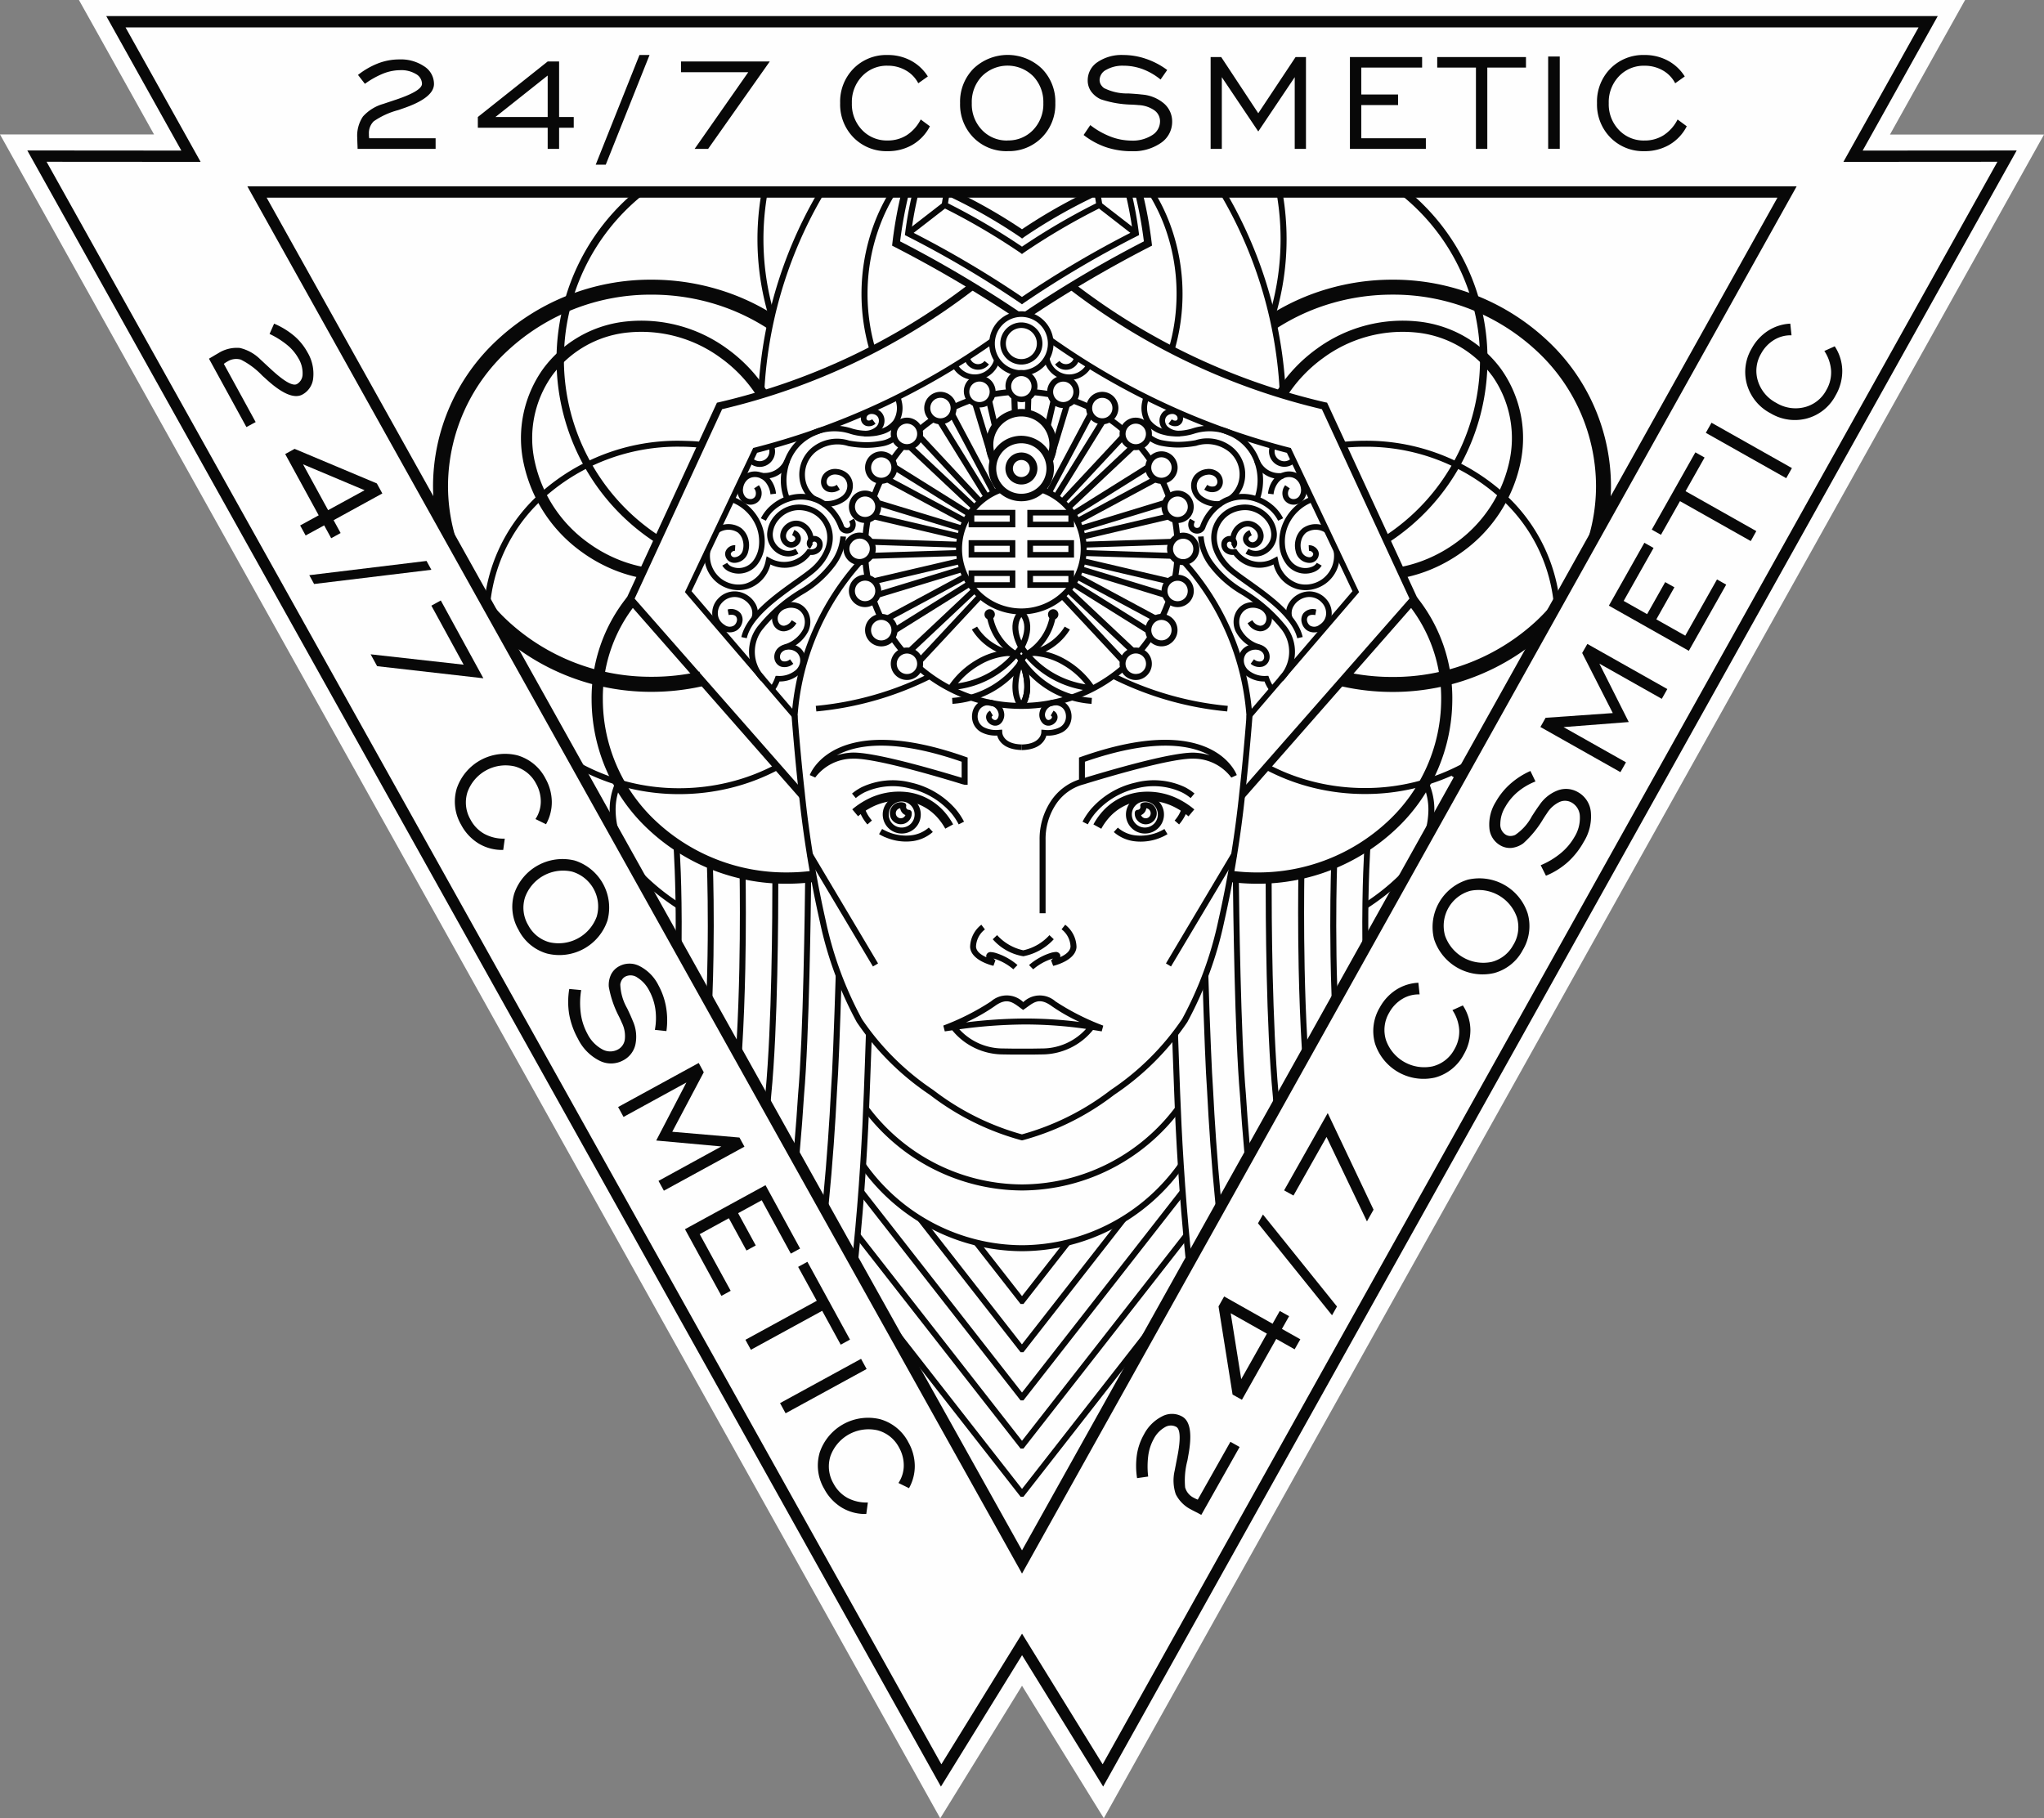 <svg id="组_12" data-name="组 12" xmlns="http://www.w3.org/2000/svg" width="118.198" height="105.161" viewBox="0 0 118.198 105.161">
  <rect x="0" y="0" width="118.198" height="105.161" fill="#808080" stroke="none"/>
  <path id="_385491184" d="M63,103.819,59.1,97.5l-3.9,6.323-.829,1.343-.77-1.379L.769,9.153,0,7.775H1.579l7.328,0-3.573-6.4L4.564,0H113.635l-.771,1.381-3.573,6.4,7.327,0H118.2l-.769,1.378L64.6,103.782l-.77,1.379Z" fill="#fefefe"/>
  <g id="组_11" data-name="组 11" transform="translate(1.579 0.93)">
    <path id="_385491352" d="M1.149,8.447l51.743,92.687,4.665-7.557,4.662,7.557L113.961,8.447l-8.906.006L109.4.676H5.715l4.342,7.777L1.149,8.447Zm61.1,93.976-4.69-7.6-4.692,7.6L.035,7.793,8.943,7.8,4.6.021h105.91L106.168,7.8l8.907-.006-52.828,94.63Z" transform="translate(-0.035 -0.021)" fill="#080808" fill-rule="evenodd"/>
    <path id="_385491160" d="M45.116,80.474.32.241H89.91l-.272.488L45.116,80.474ZM1.435.895,45.116,79.133,88.8.895H1.435Z" transform="translate(12.405 9.607)" fill="#080808" fill-rule="evenodd"/>
    <path id="_385490560" d="M7.8,1.085A18.692,18.692,0,0,1,1.088,3.017l-.033-.322A18.456,18.456,0,0,0,7.509.873q.145.109.293.212Z" transform="translate(44.54 37.201)" fill="#080808" fill-rule="evenodd"/>
    <path id="_385490944" d="M1.727.872A18.45,18.45,0,0,0,8.212,2.71l-.033.322A18.679,18.679,0,0,1,1.437,1.084q.148-.1.291-.212Z" transform="translate(61.208 37.186)" fill="#080808" fill-rule="evenodd"/>
    <path id="_385490608" d="M11.04.5q.465.038.916.12a.774.774,0,0,0,.079.368A8.865,8.865,0,0,0,10.868.838.76.76,0,0,0,11.04.5ZM9.725.838A8.8,8.8,0,0,0,8.558.992a.767.767,0,0,0,.08-.343V.624A9.1,9.1,0,0,1,9.554.5.763.763,0,0,0,9.725.838Zm-2.271.45a8.762,8.762,0,0,0-1.087.453.8.8,0,0,0,.015-.153.757.757,0,0,0-.033-.223A9.173,9.173,0,0,1,7.2,1.01a.77.77,0,0,0,.252.279ZM5.379,2.316a8.815,8.815,0,0,0-.935.722.782.782,0,0,0-.025-.154.764.764,0,0,0-.088-.205q.351-.3.732-.566a.766.766,0,0,0,.315.2ZM3.638,3.848a8.9,8.9,0,0,0-.718.939.8.8,0,0,0-.064-.141.77.77,0,0,0-.139-.176q.264-.382.563-.736a.764.764,0,0,0,.357.114ZM2.349,5.781A8.78,8.78,0,0,0,1.9,6.874a.766.766,0,0,0-.1-.119A.785.785,0,0,0,1.62,6.62a9.235,9.235,0,0,1,.354-.857.76.76,0,0,0,.375.018ZM1.6,7.983a9,9,0,0,0-.152,1.175.8.8,0,0,0-.126-.091.762.762,0,0,0-.208-.083q.037-.467.12-.92A.762.762,0,0,0,1.6,7.983ZM1.451,10.3A8.89,8.89,0,0,0,1.6,11.478a.806.806,0,0,0-.144-.055.762.762,0,0,0-.224-.026c-.055-.3-.094-.609-.119-.92A.764.764,0,0,0,1.451,10.3ZM1.9,12.588a8.86,8.86,0,0,0,.451,1.093.758.758,0,0,0-.376.018c-.131-.278-.25-.564-.354-.857a.766.766,0,0,0,.279-.253ZM2.92,14.674a8.9,8.9,0,0,0,.718.939.757.757,0,0,0-.358.114q-.3-.354-.563-.736a.769.769,0,0,0,.2-.317Zm1.524,1.75a8.832,8.832,0,0,0,11.706,0,.773.773,0,0,0,.113.359,9.175,9.175,0,0,1-11.932,0,.766.766,0,0,0,.113-.359Zm12.512-.81a8.858,8.858,0,0,0,.718-.94.809.809,0,0,0,.064.142.779.779,0,0,0,.138.176q-.263.382-.563.736a.758.758,0,0,0-.357-.114Zm1.289-1.932a8.882,8.882,0,0,0,.451-1.094.812.812,0,0,0,.1.12.789.789,0,0,0,.181.134,9.132,9.132,0,0,1-.354.858.768.768,0,0,0-.376-.018Zm.746-2.2a9,9,0,0,0,.152-1.176.776.776,0,0,0,.335.175q-.037.467-.12.921A.762.762,0,0,0,18.991,11.48Zm.153-2.32a9,9,0,0,0-.152-1.176.763.763,0,0,0,.367.081q.082.454.12.921A.759.759,0,0,0,19.144,9.16ZM18.7,6.876a8.921,8.921,0,0,0-.451-1.094.773.773,0,0,0,.375-.018,9.18,9.18,0,0,1,.354.857.763.763,0,0,0-.278.254ZM17.674,4.789a8.916,8.916,0,0,0-.718-.94.758.758,0,0,0,.358-.114q.3.354.563.736a.768.768,0,0,0-.2.318ZM16.15,3.038a8.949,8.949,0,0,0-.935-.722.769.769,0,0,0,.315-.2,9.157,9.157,0,0,1,.732.566.774.774,0,0,0-.113.359Zm-1.924-1.3a8.748,8.748,0,0,0-1.086-.453.752.752,0,0,0,.117-.1.769.769,0,0,0,.134-.182,9.171,9.171,0,0,1,.853.355A.776.776,0,0,0,14.227,1.741Z" transform="translate(47.185 21.083)" fill="#080808" fill-rule="evenodd"/>
    <path id="_385490344" d="M1.8.742,6.46,3.248a.759.759,0,0,0-.248.091.776.776,0,0,0-.132.1L1.644,1.053c.056-.1.106-.2.152-.31Zm5.5,2.952.017.01.156.084-.088.154-.021.036A.774.774,0,0,0,7.292,3.694Zm-.338.983-.02.034-.089.155-.151-.094L6.68,4.764a.754.754,0,0,0,.274-.086ZM5.875,4.261,1.386,1.456q.1-.139.192-.288l4.27,2.669a.771.771,0,0,0,.027.424Z" transform="translate(58.99 31.514)" fill="#080808" fill-rule="evenodd"/>
    <path id="_385491064" d="M1.608.722l5.15,1.207a.758.758,0,0,0-.216.152.767.767,0,0,0-.1.128l-4.9-1.148C1.568.951,1.591.837,1.608.722ZM7.677,2.145l.018,0,.173.041-.045.172L7.812,2.4a.757.757,0,0,0-.135-.258ZM7.6,3.181l-.01.039-.046.173-.171-.052-.015-.005A.745.745,0,0,0,7.6,3.181ZM6.454,3.06,1.4,1.518a3.412,3.412,0,0,0,.111-.327L6.319,2.658a.769.769,0,0,0,.135.4Z" transform="translate(59.437 30.625)" fill="#080808" fill-rule="evenodd"/>
    <path id="_385490656" d="M1.4.907,6.686.734a.767.767,0,0,0-.169.2.775.775,0,0,0-.066.15l-5.027.166C1.422,1.135,1.414,1.021,1.4.907ZM7.63.7h.018L7.827.7V.917A.771.771,0,0,0,7.63.7Zm.2,1.02v.22l-.179-.006H7.632a.769.769,0,0,0,.195-.214ZM6.684,1.9,1.4,1.731c.013-.114.021-.228.023-.345l5.027.166a.76.76,0,0,0,.234.353Z" transform="translate(59.659 29.495)" fill="#080808" fill-rule="evenodd"/>
    <path id="_385489600" d="M1.4,2.514,6.455.972a.762.762,0,0,0-.111.24.825.825,0,0,0-.025.162L1.507,2.841C1.475,2.729,1.438,2.62,1.4,2.514ZM7.359.7,7.376.69,7.547.638l.046.173L7.6.851A.756.756,0,0,0,7.359.7Zm.452.934.011.041.045.172-.173.041-.017,0a.759.759,0,0,0,.133-.257ZM6.755,2.1,1.607,3.31a3.426,3.426,0,0,0-.067-.34l4.9-1.148a.766.766,0,0,0,.318.281Z" transform="translate(59.438 26.972)" fill="#080808" fill-rule="evenodd"/>
    <path id="_385490104" d="M1.386,4,5.877,1.191a.761.761,0,0,0-.045.261.792.792,0,0,0,.017.164L1.578,4.285Q1.489,4.136,1.386,4ZM6.678.69,6.693.68,6.845.586l.089.155.021.035A.76.76,0,0,0,6.678.69Zm.678.785.021.036.088.154-.156.084-.016.009a.773.773,0,0,0,.063-.282Zm-.9.731L1.8,4.711c-.046-.106-.1-.21-.152-.31L6.079,2.018a.753.753,0,0,0,.379.189Z" transform="translate(58.99 24.662)" fill="#080808" fill-rule="evenodd"/>
    <path id="_385490272" d="M1.371,5.257,4.986,1.378a.764.764,0,0,0,.023.265.8.8,0,0,0,.059.154L1.631,5.485q-.124-.12-.259-.228ZM5.631.686,5.643.672,5.766.541l.127.127L5.921.7A.746.746,0,0,0,5.631.686Zm.858.582.029.03.125.126-.129.122L6.5,1.557A.761.761,0,0,0,6.488,1.268Zm-.679.94L1.951,5.84q-.108-.136-.227-.261l3.67-3.455a.762.762,0,0,0,.415.084Z" transform="translate(58.351 22.723)" fill="#080808" fill-rule="evenodd"/>
    <path id="_385489672" d="M1.353,6.206,3.845,1.519a.771.771,0,0,0,.188.384L1.663,6.359q-.151-.084-.31-.153ZM4.29.684,4.3.667,4.383.508,4.538.6l.036.02A.757.757,0,0,0,4.29.684Zm.979.338.036.021.153.089-.093.151-.01.016A.764.764,0,0,0,5.268,1.022ZM4.855,2.107,2.064,6.619c-.092-.069-.188-.133-.286-.193L4.433,2.134a.761.761,0,0,0,.423-.027Z" transform="translate(57.563 21.287)" fill="#080808" fill-rule="evenodd"/>
    <path id="_385490032" d="M1.577,3.116l.35-1.511a.772.772,0,0,0,.28.322L1.84,3.509A1.856,1.856,0,0,0,1.577,3.116ZM2.141.683l0-.019.04-.175.173.046L2.4.546a.759.759,0,0,0-.257.136ZM3.173.755l.04.011.172.046-.051.17L3.328,1A.767.767,0,0,0,3.173.755ZM3.054,1.91l-1.2,3.963c0-.051.007-.1.007-.157A1.7,1.7,0,0,0,1.8,5.242,1.853,1.853,0,0,0,2.023,4.13l.629-2.083a.753.753,0,0,0,.4-.137Zm-1.39,4.6-.145.481q-.086-.034-.173-.064a1.68,1.68,0,0,0,.318-.417Z" transform="translate(57.285 20.452)" fill="#080808" fill-rule="evenodd"/>
    <path id="_385490008" d="M1.381,2.749,1.345,1.633A.759.759,0,0,0,1.7,1.87l.026.808a1.828,1.828,0,0,0-.343.072ZM1.313.685V.663L1.307.485h.222a.768.768,0,0,0-.216.2Zm1.013-.2h.222L2.543.663V.685A.767.767,0,0,0,2.326.485Zm.185,1.148L2.474,2.749a1.789,1.789,0,0,0-.343-.072l.026-.808a.759.759,0,0,0,.353-.237Z" transform="translate(55.554 20.275)" fill="#080808" fill-rule="evenodd"/>
    <path id="_385490224" d="M3.116,6.994l-.145-.481a1.68,1.68,0,0,0,.318.417q-.087.03-.173.064ZM2.777,5.872l-1.2-3.964a.757.757,0,0,0,.4.137L2.612,4.13a1.853,1.853,0,0,0,.225,1.113,1.679,1.679,0,0,0-.067.473c0,.053,0,.106.007.157ZM1.307,1,1.3.982,1.25.812,1.422.766,1.461.755A.766.766,0,0,0,1.307,1ZM2.238.546l.038-.01L2.449.489l.04.175,0,.017A.767.767,0,0,0,2.238.546Zm.47,1.06.35,1.511a1.856,1.856,0,0,0-.263.393L2.428,1.926a.771.771,0,0,0,.28-.321Z" transform="translate(53.043 20.452)" fill="#080808" fill-rule="evenodd"/>
    <path id="_385265640" d="M4.592,6.619,1.8,2.106a.763.763,0,0,0,.423.028L4.878,6.426c-.1.06-.194.124-.286.193ZM1.3,1.3l-.011-.017L1.2,1.132l.154-.089.036-.021A.763.763,0,0,0,1.3,1.3Zm.78-.681L2.118.6l.155-.09.084.159.009.016A.762.762,0,0,0,2.082.619Zm.728.9L5.3,6.206q-.159.07-.31.153L2.622,1.9a.763.763,0,0,0,.188-.383Z" transform="translate(50.746 21.287)" fill="#080808" fill-rule="evenodd"/>
    <path id="_385201528" d="M5.845,5.839,1.987,2.208a.76.76,0,0,0,.261-.024.781.781,0,0,0,.153-.06l3.67,3.455Q5.953,5.7,5.845,5.839ZM1.3,1.558l-.014-.013-.13-.122L1.278,1.3l.03-.03a.761.761,0,0,0-.012.291ZM1.875.7,1.9.668,2.031.541l.123.131.012.013A.744.744,0,0,0,1.875.7Zm.936.681L6.425,5.257c-.09.072-.177.148-.259.228L2.728,1.8a.765.765,0,0,0,.083-.417Z" transform="translate(48.817 22.723)" fill="#080808" fill-rule="evenodd"/>
    <path id="_385265376" d="M6.789,4.711l-4.661-2.5a.772.772,0,0,0,.38-.188L6.941,4.4c-.056.1-.107.2-.152.31Zm-5.5-2.952-.017-.009-.156-.084.088-.154.021-.037a.774.774,0,0,0,.064.284ZM1.631.777,1.652.741,1.741.586,1.892.68l.015.01a.756.756,0,0,0-.277.087Zm1.079.414L7.2,4q-.1.139-.192.287L2.737,1.616a.761.761,0,0,0-.027-.425Z" transform="translate(47.389 24.661)" fill="#080808" fill-rule="evenodd"/>
    <path id="_385265136" d="M7.362,3.31,2.215,2.1a.748.748,0,0,0,.215-.151.76.76,0,0,0,.1-.129l4.9,1.148a3.424,3.424,0,0,0-.067.34ZM1.293,1.887l-.018,0L1.1,1.842l.046-.172.011-.042a.762.762,0,0,0,.135.259ZM1.365.852,1.377.812,1.423.638,1.594.69,1.61.7A.767.767,0,0,0,1.365.852Zm1.151.12L7.573,2.514c-.041.107-.079.216-.111.327L2.652,1.374a.766.766,0,0,0-.135-.4Z" transform="translate(46.557 26.972)" fill="#080808" fill-rule="evenodd"/>
    <path id="_385265208" d="M7.523,1.731,2.241,1.9a.771.771,0,0,0,.168-.2.779.779,0,0,0,.066-.151L7.5,1.386c0,.117.01.231.023.345Zm-6.229.2H1.276L1.1,1.942V1.72A.76.76,0,0,0,1.294,1.936ZM1.1.918V.7L1.276.7h.018a.769.769,0,0,0-.2.216ZM2.24.734,7.523.908c-.013.114-.021.228-.023.344L2.475,1.087A.761.761,0,0,0,2.24.734Z" transform="translate(46.38 29.495)" fill="#080808" fill-rule="evenodd"/>
    <path id="_385265544" d="M7.573,1.518,2.516,3.06a.772.772,0,0,0,.135-.4L7.463,1.191c.031.112.069.221.11.327ZM1.61,3.336l-.017.005-.171.052L1.377,3.22l-.011-.04a.763.763,0,0,0,.245.156ZM1.159,2.4l-.012-.042L1.1,2.189l.174-.041.018,0a.762.762,0,0,0-.134.259Zm1.056-.475L7.362.722a3.424,3.424,0,0,0,.067.34l-4.9,1.147a.762.762,0,0,0-.318-.281Z" transform="translate(46.557 30.625)" fill="#080808" fill-rule="evenodd"/>
    <path id="_385264512" d="M7.2,1.456,2.711,4.261A.777.777,0,0,0,2.756,4a.768.768,0,0,0-.018-.165L7.007,1.168c.06.1.124.2.192.288ZM1.907,4.763l-.016.01-.151.095-.089-.155-.021-.036a.746.746,0,0,0,.277.087Zm-.677-.784-.022-.037-.088-.154L1.276,3.7l.017-.009a.752.752,0,0,0-.063.284Zm.9-.732L6.789.742q.069.159.152.31L2.507,3.435a.756.756,0,0,0-.379-.188Z" transform="translate(47.389 31.514)" fill="#080808" fill-rule="evenodd"/>
    <path id="_385264296" d="M6.425,1.344,2.811,5.222a.771.771,0,0,0-.024-.263.759.759,0,0,0-.06-.154L6.166,1.115q.124.12.259.229ZM2.165,5.915l-.012.013-.123.131L1.9,5.932,1.875,5.9a.746.746,0,0,0,.29.012Zm-.856-.581L1.278,5.3l-.125-.126.129-.122L1.3,5.042A.772.772,0,0,0,1.309,5.334Zm.677-.941L5.845.761c.072.09.147.178.227.26L2.4,4.476a.759.759,0,0,0-.415-.083Z" transform="translate(48.817 32.305)" fill="#080808" fill-rule="evenodd"/>
    <path id="_385264584" d="M14.35,25.156a14.951,14.951,0,0,0,5.135-2.569,15.113,15.113,0,0,0,4.123-4.1A21.169,21.169,0,0,0,25.7,12.8a62.967,62.967,0,0,0,1.221-7.456q.123-1.1.223-2.189c.066-.715.13-1.463.19-2.234l.345.027q-.086,1.095-.192,2.238c-.07.752-.144,1.486-.223,2.2a63.128,63.128,0,0,1-1.228,7.5,21.492,21.492,0,0,1-2.128,5.78,15.463,15.463,0,0,1-4.221,4.2A15.17,15.17,0,0,1,14.378,25.5l-.028,0-.028,0a15.17,15.17,0,0,1-5.307-2.633,15.463,15.463,0,0,1-4.221-4.2,21.493,21.493,0,0,1-2.128-5.78,63.229,63.229,0,0,1-1.228-7.5c-.079-.71-.153-1.444-.223-2.2S1.082,1.682,1.024.953L1.369.926c.061.772.124,1.519.19,2.234s.141,1.456.224,2.189A62.871,62.871,0,0,0,3,12.8,21.168,21.168,0,0,0,5.093,18.49a15.113,15.113,0,0,0,4.123,4.1,14.951,14.951,0,0,0,5.135,2.569Z" transform="translate(43.171 39.522)" fill="#080808" fill-rule="evenodd"/>
    <path id="_385264656" d="M1.65.368A37.724,37.724,0,0,0,16.109,7.2l.109.021.046.1L21.428,18.5l.059.127-.092.106-10,11.394-.133-.5,9.72-11.074L15.918,7.6A38.374,38.374,0,0,1,1.385.707L1.65.368Z" transform="translate(58.944 15.137)" fill="#080808" fill-rule="evenodd"/>
    <path id="_385264776" d="M2.388.25H2.036a15.314,15.314,0,0,1,.233,2.666A15.268,15.268,0,0,1,2.112,5.1a15.246,15.246,0,0,1-.469,2.142l.331.1a15.59,15.59,0,0,0,.48-2.19,15.639,15.639,0,0,0,.162-2.236A15.727,15.727,0,0,0,2.388.25Z" transform="translate(70.204 9.988)" fill="#080808" fill-rule="evenodd"/>
    <path id="_385264344" d="M1.89.25h-.4a10.527,10.527,0,0,1,.939,1.9,11.229,11.229,0,0,1,.7,3.928,11.407,11.407,0,0,1-.117,1.632A11.172,11.172,0,0,1,2.661,9.3l.332.1a11.525,11.525,0,0,0,.36-1.638,11.692,11.692,0,0,0,.121-1.68,11.575,11.575,0,0,0-.727-4.048A10.921,10.921,0,0,0,1.89.25Z" transform="translate(63.329 9.988)" fill="#080808" fill-rule="evenodd"/>
    <path id="_385264320" d="M1.982.25h-.4q.092.149.183.3A25.031,25.031,0,0,1,5.07,11.963l.345-.017A25.382,25.382,0,0,0,2.058.375L1.982.25Z" transform="translate(67.364 9.988)" fill="#080808" fill-rule="evenodd"/>
    <path id="_385263480" d="M3.322.25H2.638A12.117,12.117,0,0,1,3.819,1.3,12.16,12.16,0,0,1,7.334,9.877a12.234,12.234,0,0,1-1.477,5.831,12.077,12.077,0,0,1-4.067,4.4l.233.364a12.509,12.509,0,0,0,4.213-4.553,12.663,12.663,0,0,0,1.53-6.038A12.592,12.592,0,0,0,4.125.993Q3.74.6,3.322.25Z" transform="translate(76.672 9.988)" fill="#080808" fill-rule="evenodd"/>
    <path id="_385264056" d="M16.534,21.683,17.866,19.3q-.363.414-.767.794a12.147,12.147,0,0,1-8.344,3.246,12.61,12.61,0,0,1-1.388-.076q-.5-.055-.984-.149c-.128-.025-.1.029-.229,0l-.344.762a13.4,13.4,0,0,0,2.945.329,13.1,13.1,0,0,0,7.778-2.519ZM20.1,15.3,21.384,13q.023-.354.023-.713a11.549,11.549,0,0,0-3.716-8.438A13.012,13.012,0,0,0,8.755.362a13.353,13.353,0,0,0-3.72.529A12.99,12.99,0,0,0,1.642,2.426l.466.727A12.128,12.128,0,0,1,5.275,1.719a12.5,12.5,0,0,1,3.48-.492A12.149,12.149,0,0,1,17.1,4.474a10.689,10.689,0,0,1,3.442,7.809A10.421,10.421,0,0,1,20.1,15.3Z" transform="translate(70.172 14.884)" fill="#080808" fill-rule="evenodd"/>
    <path id="_385263456" d="M1.676,16.6q.37.05.755.076c.247.017.5.025.759.025a10.972,10.972,0,0,0,7.534-2.932,9.662,9.662,0,0,0,3.11-7.057A8.676,8.676,0,0,0,11.9,1.153l.524-.38a9.325,9.325,0,0,1,2.054,5.943,10.3,10.3,0,0,1-3.316,7.529A11.617,11.617,0,0,1,3.19,17.354q-.394,0-.8-.027t-.8-.081l.086-.642Z" transform="translate(67.925 32.829)" fill="#080808" fill-rule="evenodd"/>
    <path id="_385263504" d="M12.721,19.8l.3-.544a11.842,11.842,0,0,1-5.635,1.4,12.115,12.115,0,0,1-2.9-.351A11.643,11.643,0,0,1,1.8,19.282l-.162.3a12,12,0,0,0,2.771,1.059,12.461,12.461,0,0,0,2.981.361,12.236,12.236,0,0,0,5.332-1.2Zm5.581-10,.281-.5a9.875,9.875,0,0,0-3.2-5.746A11.914,11.914,0,0,0,7.389.57q-.319,0-.654.018T6.084.639l.035.344c.211-.022.423-.039.634-.05s.418-.016.636-.016a11.57,11.57,0,0,1,7.761,2.9A9.475,9.475,0,0,1,18.3,9.806Z" transform="translate(69.95 23.992)" fill="#080808" fill-rule="evenodd"/>
    <path id="_385263576" d="M8.732,14.684a7.868,7.868,0,0,0,1.7-.515A8.166,8.166,0,0,0,12,13.279a7.824,7.824,0,0,0,3.092-4.636,6.262,6.262,0,0,0-.97-5.028L14.1,3.591h0A6.2,6.2,0,0,0,9.684,1.1,7.745,7.745,0,0,0,4.362,2.564l-.033.024h0A8.213,8.213,0,0,0,3.151,3.628,8,8,0,0,0,2.2,4.865l-.55-.343A8.7,8.7,0,0,1,2.676,3.187,8.892,8.892,0,0,1,3.948,2.064h0l.034-.024A8.4,8.4,0,0,1,9.752.459a6.839,6.839,0,0,1,4.874,2.751v0l.018.025a6.9,6.9,0,0,1,1.079,5.543A8.478,8.478,0,0,1,12.377,13.8a8.848,8.848,0,0,1-1.69.961,8.5,8.5,0,0,1-1.841.556l-.114-.637Z" transform="translate(70.592 17.198)" fill="#080808" fill-rule="evenodd"/>
    <path id="_385264104" d="M2.3,14.318l.293-.524c-.345-3.437-.521-6.681-.611-9.1l-.058-1.57L1.861,1.339l-.345.012.065,1.783L1.639,4.7C1.734,7.245,1.923,10.691,2.3,14.318Z" transform="translate(64.682 57.57)" fill="#080808" fill-rule="evenodd"/>
    <path id="_385267224" d="M2.316,14.536l.3-.53c-.215-2.255-.352-4.351-.44-6.094v0c-.042-.574-.085-1.449-.127-2.474C1.993,4.176,1.943,2.7,1.9,1.263l-.345.01C1.6,2.714,1.648,4.2,1.7,5.448c.042,1.04.085,1.92.127,2.485h0c.095,1.875.247,4.156.49,6.6Z" transform="translate(66.397 54.258)" fill="#080808" fill-rule="evenodd"/>
    <path id="_385267200" d="M2.27,17.148l.3-.537c-.088-1.023-.159-1.992-.216-2.887v0c-.15-1.689-.248-4.384-.311-6.88s-.093-4.81-.1-5.705l-.345,0c.01.9.039,3.208.1,5.711s.163,5.219.311,6.9h0c.066,1.043.151,2.187.26,3.4Z" transform="translate(68.115 48.652)" fill="#080808" fill-rule="evenodd"/>
    <path id="_385266744" d="M2.078,14.121l.3-.541C2.2,11.592,2.1,9.071,2.043,6.763c-.055-2.373-.061-4.518-.061-5.628H1.637c0,1.113.006,3.262.06,5.634s.159,4.978.354,7h0c.009.117.018.236.027.355Z" transform="translate(69.973 48.692)" fill="#080808" fill-rule="evenodd"/>
    <path id="_385267176" d="M1.9,11.4l.312-.559c-.081-1.433-.13-2.872-.157-4.208-.048-2.353-.031-4.387-.016-5.5l-.345,0c-.015,1.116-.032,3.154.016,5.511C1.742,8.149,1.8,9.788,1.9,11.4Z" transform="translate(71.809 48.443)" fill="#080808" fill-rule="evenodd"/>
    <path id="_385267104" d="M1.8,8.889l.325-.582C2.1,7.674,2.089,7.062,2.08,6.478c-.038-2.417.007-4.364.038-5.35l-.345-.011c-.031.988-.077,2.939-.038,5.366.012.76.032,1.567.064,2.406Z" transform="translate(73.626 47.882)" fill="#080808" fill-rule="evenodd"/>
    <path id="_385266888" d="M1.767,6.752l.341-.611c-.012-2.985.122-4.9.131-5.024l-.345-.025c-.009.128-.161,2.313-.127,5.659Z" transform="translate(75.436 46.835)" fill="#080808" fill-rule="evenodd"/>
    <path id="_385266672" d="M10.267,5.907A11.124,11.124,0,0,0,15.2,4.727,11.19,11.19,0,0,0,19.14,1.432l.276.207a11.529,11.529,0,0,1-4.06,3.4,11.464,11.464,0,0,1-5.036,1.218h-.1A11.463,11.463,0,0,1,5.178,5.036a11.529,11.529,0,0,1-4.06-3.4l.276-.207A11.19,11.19,0,0,0,5.332,4.727a11.124,11.124,0,0,0,4.935,1.18Z" transform="translate(47.254 61.667)" fill="#080808" fill-rule="evenodd"/>
    <path id="_385266984" d="M10.447,6.226a11.123,11.123,0,0,0,5.07-1.25A11.179,11.179,0,0,0,19.5,1.506l.282.2a11.539,11.539,0,0,1-4.105,3.579A11.471,11.471,0,0,1,10.5,6.572h-.1A11.471,11.471,0,0,1,5.219,5.284,11.539,11.539,0,0,1,1.113,1.7l.282-.2A11.179,11.179,0,0,0,5.377,4.976a11.123,11.123,0,0,0,5.07,1.25Z" transform="translate(47.073 64.864)" fill="#080808" fill-rule="evenodd"/>
    <path id="_385266192" d="M1.459,1.575,7.2,8.924l5.745-7.349.135.106.027.021.109.085L7.287,9.377H7.121L1.188,1.787l.136-.106Z" transform="translate(50.316 67.901)" fill="#080808" fill-rule="evenodd"/>
    <path id="_385265784" d="M1.383,1.54l9.156,11.713L19.695,1.54l.136.106.027.021.109.085L10.622,13.706h-.167L1.111,1.752l.136-.106Z" transform="translate(46.981 66.359)" fill="#080808" fill-rule="evenodd"/>
    <path id="_385266144" d="M1.378,1.6l9.367,11.983L20.112,1.6l.136.107.027.021.109.085L10.828,14.033h-.167L1.106,1.809,1.242,1.7Z" transform="translate(46.775 68.82)" fill="#080808" fill-rule="evenodd"/>
    <path id="_385265832" d="M14.328,3.682l1.095-1.96L8.284,10.855,1.163,1.746,2.258,3.706l5.943,7.6h.167Z" transform="translate(49.237 74.331)" fill="#080808" fill-rule="evenodd"/>
    <path id="_385266312" d="M6.811,1.818,4.119,5.262H3.952L1.26,1.818,1.4,1.712l.135-.106,2.5,3.2,2.5-3.2.136.106.027.021Z" transform="translate(53.485 69.228)" fill="#080808" fill-rule="evenodd"/>
    <path id="_385265712" d="M1.508,7.475,5.3,1.1l.3.176L1.8,7.651Z" transform="translate(64.336 47.318)" fill="#080808" fill-rule="evenodd"/>
    <path id="_385265928" d="M1.591,1.742a1.2,1.2,0,0,1,.215-.624A1.069,1.069,0,0,1,2.318.723a.87.87,0,0,1,.649.03.985.985,0,0,1,.378.3.84.84,0,0,1,.177.437.693.693,0,0,1-.151.5h0a.669.669,0,0,1-.178.159.6.6,0,0,1-.221.081.572.572,0,0,1-.489-.17.544.544,0,0,1-.129-.209.452.452,0,0,1-.009-.258.586.586,0,0,1,.366-.377l.128.3c-.113.049-.167.107-.182.162a.133.133,0,0,0,0,.077.213.213,0,0,0,.051.082h0a.244.244,0,0,0,.208.074.273.273,0,0,0,.1-.038.351.351,0,0,0,.092-.081h0a.376.376,0,0,0,.083-.27.519.519,0,0,0-.111-.267.657.657,0,0,0-.252-.2.553.553,0,0,0-.411-.02.747.747,0,0,0-.354.276.868.868,0,0,0-.156.456l-.324-.018Z" transform="translate(67.968 28.519)" fill="#080808" fill-rule="evenodd"/>
    <path id="_385201336" d="M8.394,1.508A1.977,1.977,0,0,1,7.6,3.454a2.012,2.012,0,0,1-.785.337,1.909,1.909,0,0,1-.853-.028A1.969,1.969,0,0,1,4.6,2.339,1.859,1.859,0,0,1,2.29,1.786a.69.69,0,0,1-.529-.174.578.578,0,0,1-.152-.24A.569.569,0,0,1,1.587,1.1.471.471,0,0,1,1.854.743a.445.445,0,0,1,.478.044.435.435,0,0,1,.114.134.411.411,0,0,1,.05.168.356.356,0,0,1-.19.347l-.159-.283a.043.043,0,0,0,.025-.041.08.08,0,0,0-.011-.035.116.116,0,0,0-.03-.035.134.134,0,0,0-.142-.005.154.154,0,0,0-.082.12.245.245,0,0,0,.01.115.261.261,0,0,0,.068.107.413.413,0,0,0,.36.078l.1-.016.057.086a1.618,1.618,0,0,0,2.13.443l.186-.1.048.206A1.709,1.709,0,0,0,6.046,3.45a1.574,1.574,0,0,0,.708.023,1.681,1.681,0,0,0,.659-.282,1.664,1.664,0,0,0,.66-1.64l.321-.043Z" transform="translate(67.466 29.377)" fill="#080808" fill-rule="evenodd"/>
    <path id="_385201288" d="M2.469,1.895a.577.577,0,0,1,.55.333h0a.422.422,0,0,1,.035.2.514.514,0,0,1-.087.254.528.528,0,0,1-.219.187.558.558,0,0,1-.262.047.828.828,0,0,1-.767-.663,1.377,1.377,0,0,1,.007-.717,1.206,1.206,0,0,1,.4-.624A1.3,1.3,0,0,1,3.6.895l-.146.289a1,1,0,0,0-1.126-.022.882.882,0,0,0-.286.458,1.049,1.049,0,0,0-.007.546A.521.521,0,0,0,2.5,2.59a.242.242,0,0,0,.112-.02A.2.2,0,0,0,2.7,2.5a.185.185,0,0,0,.032-.091.1.1,0,0,0-.008-.046h0a.248.248,0,0,0-.236-.143l-.018-.324Z" transform="translate(71.628 28.71)" fill="#080808" fill-rule="evenodd"/>
    <path id="_385201168" d="M3.715,3.212a.9.9,0,0,0,.248.1.8.8,0,0,0,.54-.068.985.985,0,0,0,.4-.38A.931.931,0,0,0,5.015,2.6a.986.986,0,0,0,.023-.264,1.372,1.372,0,0,0-.349-.814,1.58,1.58,0,0,0-.833-.507,1.458,1.458,0,0,0-.4-.036,1.744,1.744,0,0,0-.556.117A1.569,1.569,0,0,0,1.893,2.644a1.8,1.8,0,0,0,.126.576,2.638,2.638,0,0,0,.345.613,3.028,3.028,0,0,0,.514.536c.234.191.543.411.883.653,1.206.859,2.8,1.991,3.095,3.294l-.315.071c-.27-1.182-1.8-2.274-2.967-3.1-.343-.244-.655-.466-.9-.665a3.391,3.391,0,0,1-.57-.593,2.975,2.975,0,0,1-.387-.69,2.145,2.145,0,0,1-.147-.679A1.9,1.9,0,0,1,2.782.793a2.087,2.087,0,0,1,.66-.138A1.818,1.818,0,0,1,3.929.7a1.91,1.91,0,0,1,1.006.612,1.7,1.7,0,0,1,.427,1.012,1.3,1.3,0,0,1-.031.35,1.248,1.248,0,0,1-.143.357,1.309,1.309,0,0,1-.541.506,1.122,1.122,0,0,1-.756.093,1.193,1.193,0,0,1-.34-.137l.165-.279Z" transform="translate(66.895 27.598)" fill="#080808" fill-rule="evenodd"/>
    <path id="_385201600" d="M4.109,4.627a.886.886,0,0,1-.432.363,1.333,1.333,0,0,1-.609.1,1.371,1.371,0,0,1-1.026-.576,2.067,2.067,0,0,1-.375-1.035A2.674,2.674,0,0,1,1.836,2.27,2.843,2.843,0,0,1,3.5.643l.119.3A2.523,2.523,0,0,0,2.137,2.385a2.351,2.351,0,0,0-.149,1.062A1.747,1.747,0,0,0,2.3,4.32a1.057,1.057,0,0,0,.788.446,1.012,1.012,0,0,0,.461-.074.56.56,0,0,0,.276-.224l.283.159Z" transform="translate(70.742 27.155)" fill="#080808" fill-rule="evenodd"/>
    <path id="_385201696" d="M1.926,2.23c-.079.138-.078.239-.037.3a.167.167,0,0,0,.067.056.21.21,0,0,0,.1.02.189.189,0,0,0,.171-.129A2.9,2.9,0,0,1,3.562.907,2.494,2.494,0,0,1,5.524.781a2.7,2.7,0,0,1,.885.5,2.407,2.407,0,0,1,.612.766l-.29.143A2.081,2.081,0,0,0,6.2,1.524a2.385,2.385,0,0,0-.779-.435A2.175,2.175,0,0,0,3.711,1.2a2.575,2.575,0,0,0-1.187,1.4.5.5,0,0,1-.461.335.528.528,0,0,1-.245-.05.488.488,0,0,1-.2-.168.585.585,0,0,1,.026-.642l.28.161Z" transform="translate(65.599 26.998)" fill="#080808" fill-rule="evenodd"/>
    <path id="_385201552" d="M1.873.694a2.91,2.91,0,0,0,.614,1.565A5.916,5.916,0,0,0,4.105,3.707a9.209,9.209,0,0,1,2.471,2.1,2.393,2.393,0,0,1-.126,3.258L6.2,8.854A2.1,2.1,0,0,0,6.314,6,8.923,8.923,0,0,0,3.931,3.979,6.231,6.231,0,0,1,2.226,2.451,3.233,3.233,0,0,1,1.55.709Z" transform="translate(66.15 29.398)" fill="#080808" fill-rule="evenodd"/>
    <path id="_385200688" d="M1.717,2.351a1.086,1.086,0,0,1,.111-.906A1.4,1.4,0,0,1,2.31.965a1.38,1.38,0,0,1,.669-.2,1.3,1.3,0,0,1,.986.42,1.224,1.224,0,0,1,.164.212,1.21,1.21,0,0,1,.174.719,1.077,1.077,0,0,1-.328.7,1.242,1.242,0,0,1-.214.164.781.781,0,0,1-.891.032.762.762,0,0,1-.3-.453.638.638,0,0,1,.094-.523.711.711,0,0,1,.749-.222l-.057.32c-.23-.041-.367.007-.431.093a.318.318,0,0,0-.039.259.436.436,0,0,0,.171.259A.478.478,0,0,0,3.593,2.7a.877.877,0,0,0,.156-.12.759.759,0,0,0,.231-.49.886.886,0,0,0-.247-.679.986.986,0,0,0-.745-.323,1.058,1.058,0,0,0-.512.154,1.074,1.074,0,0,0-.37.367.769.769,0,0,0-.081.641l-.308.1Z" transform="translate(71.124 32.511)" fill="#080808" fill-rule="evenodd"/>
    <path id="_385200856" d="M2.519,1.722a.458.458,0,0,0,.41.113.249.249,0,0,0,.105-.071.267.267,0,0,0,.059-.118.391.391,0,0,0-.121-.354l0,0a.54.54,0,0,0-.407-.131.7.7,0,0,0-.453.181L2.1,1.343a.619.619,0,0,0-.178.444.723.723,0,0,0,.056.273.812.812,0,0,0,.173.258,1.463,1.463,0,0,0,1.077.359h.114l.039.108a2.31,2.31,0,0,0,.134.308,1.719,1.719,0,0,0,.161.252l-.255.2a2.014,2.014,0,0,1-.193-.3A2.587,2.587,0,0,1,3.117,3a1.715,1.715,0,0,1-1.195-.454,1.125,1.125,0,0,1-.241-.362,1.04,1.04,0,0,1-.079-.4.937.937,0,0,1,.275-.675h0l.006-.006h0A1.033,1.033,0,0,1,2.548.834a.859.859,0,0,1,.653.228h0l0,0h0a.708.708,0,0,1,.2.649.592.592,0,0,1-.131.26.565.565,0,0,1-.246.165.764.764,0,0,1-.707-.16l.193-.26Z" transform="translate(68.426 35.485)" fill="#080808" fill-rule="evenodd"/>
    <path id="_385200520" d="M2.9,1.591a.441.441,0,0,0-.077.439.312.312,0,0,0,.093.114.339.339,0,0,0,.14.061.405.405,0,0,0,.384-.159h0a.608.608,0,0,0,.1-.474.787.787,0,0,0-.251-.483h0A.651.651,0,0,0,2.95.94a.752.752,0,0,0-.371.049.868.868,0,0,0-.341.252,1.311,1.311,0,0,0-.276.692L1.64,1.893a1.638,1.638,0,0,1,.349-.861,1.194,1.194,0,0,1,.47-.344A1.072,1.072,0,0,1,2.99.618.982.982,0,0,1,3.5.837h0v0a1.113,1.113,0,0,1,.366.687.926.926,0,0,1-.174.727h0A.718.718,0,0,1,3,2.522a.66.66,0,0,1-.274-.12.635.635,0,0,1-.192-.233.749.749,0,0,1,.1-.761l.268.183Z" transform="translate(70.105 25.727)" fill="#080808" fill-rule="evenodd"/>
    <path id="_385200280" d="M2.47,1.522a.473.473,0,0,0,.431.085.249.249,0,0,0,.1-.081A.28.28,0,0,0,3.057,1.4a.405.405,0,0,0-.151-.356h0l0,0h0a.557.557,0,0,0-.429-.1.73.73,0,0,0-.451.219h0l-.006.006h0a.635.635,0,0,0-.151.469.737.737,0,0,0,.077.276.824.824,0,0,0,.2.251,1.5,1.5,0,0,0,1.128.288l.024.324A1.809,1.809,0,0,1,1.925,2.4a1.153,1.153,0,0,1-.271-.35,1.057,1.057,0,0,1-.111-.4.961.961,0,0,1,.23-.708h0L1.78.939h0A1.058,1.058,0,0,1,2.437.614.878.878,0,0,1,3.117.8v0l0,0h0a.722.722,0,0,1,.254.645.605.605,0,0,1-.114.273.573.573,0,0,1-.237.186A.779.779,0,0,1,2.3,1.8l.174-.274Z" transform="translate(65.759 25.586)" fill="#080808" fill-rule="evenodd"/>
    <path id="_385200256" d="M3.391,4.614a1.443,1.443,0,0,0,.067-.169,3.044,3.044,0,0,0,0-1.723A2.666,2.666,0,0,0,2,1.03a3.557,3.557,0,0,0-.42-.168l.1-.308a3.91,3.91,0,0,1,.458.185A2.98,2.98,0,0,1,3.763,2.63a3.388,3.388,0,0,1,0,1.916,1.752,1.752,0,0,1-.083.207l-.292-.139Z" transform="translate(67.56 23.258)" fill="#080808" fill-rule="evenodd"/>
    <path id="_385200808" d="M14.28.25h-.355a21.821,21.821,0,0,1,.417,2.232,59.439,59.439,0,0,0-6.4,3.774,59.559,59.559,0,0,0-6.4-3.775A21.813,21.813,0,0,1,1.961.25H1.606a22.113,22.113,0,0,0-.42,2.308l-.015.121.109.055A59.505,59.505,0,0,1,7.841,6.609l.1.074.1-.074a59.375,59.375,0,0,1,6.562-3.874l.109-.056L14.7,2.558A22.113,22.113,0,0,0,14.28.25Z" transform="translate(49.577 9.988)" fill="#080808" fill-rule="evenodd"/>
    <path id="_385204168" d="M10.411.25h-.352q.056.292.1.592A38.5,38.5,0,0,0,5.878,3.348,38.456,38.456,0,0,0,1.6.842q.045-.3.1-.592H1.346q-.062.328-.111.665l-.017.123.112.056A38.46,38.46,0,0,1,5.777,3.7l.1.074.1-.074a38.461,38.461,0,0,1,4.447-2.606l.112-.056L10.521.915Q10.473.578,10.41.25Z" transform="translate(51.642 9.988)" fill="#080808" fill-rule="evenodd"/>
    <path id="_385204240" d="M9.324.25H8.886l0,.018A30.817,30.817,0,0,0,5.3,2.342,30.859,30.859,0,0,0,1.712.268l0-.018H1.276l-.018.1L1.231.513l.146.071a30.588,30.588,0,0,1,3.8,2.2l.128.094.128-.094a30.589,30.589,0,0,1,3.8-2.2L9.369.513,9.342.354,9.324.25Z" transform="translate(52.22 9.988)" fill="#080808" fill-rule="evenodd"/>
    <path id="_385203544" d="M15.645.25H15.2a23.854,23.854,0,0,1,.514,2.792,68.246,68.246,0,0,0-7.048,4.18,68.244,68.244,0,0,0-7.048-4.18A23.853,23.853,0,0,1,2.132.25H1.688a24.2,24.2,0,0,0-.517,2.891l-.017.149.134.068a71.765,71.765,0,0,1,6.8,3.982,1.7,1.7,0,0,1,1.139.018,71.4,71.4,0,0,1,6.823-4l.134-.069-.017-.149A24.1,24.1,0,0,0,15.645.25Z" transform="translate(48.854 9.988)" fill="#080808" fill-rule="evenodd"/>
    <path id="_385203760" d="M1.894.6c-.024.084-.042.164-.057.241a1.353,1.353,0,0,0,.154,1.05,1.424,1.424,0,0,0,.821.519c.075.021.153.038.232.054a3.067,3.067,0,0,0,1.381-.108,3.184,3.184,0,0,1,1.853-.034l-.091.31A2.916,2.916,0,0,0,4.5,2.67a3.321,3.321,0,0,1-1.515.111c-.09-.017-.177-.036-.26-.06a1.737,1.737,0,0,1-1-.648A1.659,1.659,0,0,1,1.519.782C1.536.695,1.557.6,1.582.513L1.894.6Z" transform="translate(62.959 21.489)" fill="#080808" fill-rule="evenodd"/>
    <path id="_385203856" d="M2.22,1.161a.278.278,0,0,0,.243.073A.121.121,0,0,0,2.516,1.2h0a.144.144,0,0,0,.031-.061.228.228,0,0,0-.072-.2l0,0A.334.334,0,0,0,2.224.852a.446.446,0,0,0-.286.112l0,0a.385.385,0,0,0-.112.275.469.469,0,0,0,.035.174.523.523,0,0,0,.11.166.978.978,0,0,0,.718.24v.324a1.292,1.292,0,0,1-.951-.338.848.848,0,0,1-.178-.27.776.776,0,0,1-.058-.3A.707.707,0,0,1,1.709.735h0l0,0h0a.773.773,0,0,1,.5-.2.65.65,0,0,1,.493.176l0,0v0a.543.543,0,0,1,.153.5.467.467,0,0,1-.1.2h0a.446.446,0,0,1-.194.129.584.584,0,0,1-.539-.121l.194-.259Z" transform="translate(63.968 22.161)" fill="#080808" fill-rule="evenodd"/>
    <path id="_385203736" d="M1.922.6a1.235,1.235,0,0,0,.453.555,1.225,1.225,0,0,0,.683.208c.035,0,.07,0,.1,0s.07-.007.1-.013l.053.32q-.067.011-.129.017c-.044,0-.087.006-.13.006A1.547,1.547,0,0,1,2.2,1.419a1.558,1.558,0,0,1-.572-.7L1.922.6Z" transform="translate(69.331 25.073)" fill="#080808" fill-rule="evenodd"/>
    <path id="_385203328" d="M2.011.7a.574.574,0,0,0-.034.11h0a.542.542,0,0,0-.011.114.567.567,0,0,0,.165.4.561.561,0,0,0,.4.166.559.559,0,0,0,.426-.2l.246.21a.891.891,0,0,1-.3.228.882.882,0,0,1-1-.181.891.891,0,0,1-.26-.63A.909.909,0,0,1,1.66.747h0A.866.866,0,0,1,1.713.576l.3.126Z" transform="translate(70.16 24.258)" fill="#080808" fill-rule="evenodd"/>
    <path id="_385203784" d="M1.62.61a.476.476,0,0,0,.559.147A.472.472,0,0,0,2.345.64a.477.477,0,0,0,.1-.176l.308.1A.805.805,0,0,1,2.583.86a.809.809,0,0,1-.281.2.8.8,0,0,1-.51.035A.8.8,0,0,1,1.365.809L1.62.61Z" transform="translate(58.066 19.337)" fill="#080808" fill-rule="evenodd"/>
    <path id="_385203016" d="M2.68,1.825a.59.59,0,0,0,.445.321.329.329,0,0,0,.167-.039h0a.359.359,0,0,0,.13-.12A.509.509,0,0,0,3.438,1.5h0l0,0h0a.692.692,0,0,0-.428-.344.887.887,0,0,0-.616.01h0l-.008,0h0a.778.778,0,0,0-.407.441.907.907,0,0,0-.057.347,1.011,1.011,0,0,0,.088.382,1.813,1.813,0,0,0,1.087.892l-.114.3A2.121,2.121,0,0,1,1.711,2.465a1.338,1.338,0,0,1-.115-.5,1.238,1.238,0,0,1,.078-.47A1.1,1.1,0,0,1,2.256.868h0l.008,0h0A1.215,1.215,0,0,1,3.11.845a1.014,1.014,0,0,1,.623.522h0l0,.006h0a.826.826,0,0,1-.044.791.68.68,0,0,1-.246.227h0a.645.645,0,0,1-.332.077A.9.9,0,0,1,2.407,2l.273-.175Z" transform="translate(68.16 33.114)" fill="#080808" fill-rule="evenodd"/>
    <path id="_385203280" d="M20.911.707A38.375,38.375,0,0,1,6.378,7.6L1.319,18.557l9.72,11.074-.047.6L.9,18.736.81,18.63.868,18.5,6.032,7.324l.046-.1L6.187,7.2A37.724,37.724,0,0,0,20.646.368l.266.34Z" transform="translate(33.801 15.137)" fill="#080808" fill-rule="evenodd"/>
    <path id="_385202776" d="M9.244,13.407A15.075,15.075,0,0,1,13.044,22L18.869,15.2,15.077,7.2A42.062,42.062,0,0,1,1.417.876,1.721,1.721,0,0,0,1.358.435,41.506,41.506,0,0,0,15.226,6.9l.077.018.034.071,3.87,8.172.045.095-.068.08L13.036,22.5l-.266.309-.032-.4A14.75,14.75,0,0,0,9.01,13.631l.234-.224Z" transform="translate(57.761 18.062)" fill="#080808" fill-rule="evenodd"/>
    <path id="_385202680" d="M11.128,13.565A14.746,14.746,0,0,0,7.4,22.341l-.031.407L7.1,22.439.954,15.268l-.068-.08.045-.095L4.8,6.921l.034-.071.077-.018A41.512,41.512,0,0,0,18.687.436a1.738,1.738,0,0,0-.042.379c0,.016,0,.033,0,.049A42.074,42.074,0,0,1,5.06,7.13L1.269,15.137l5.825,6.795a15.075,15.075,0,0,1,3.8-8.591l.234.224Z" transform="translate(37.142 18.128)" fill="#080808" fill-rule="evenodd"/>
    <path id="_385202992" d="M1.561.25H1.21a15.632,15.632,0,0,0,.412,7.1l.331-.1A15.317,15.317,0,0,1,1.561.25Z" transform="translate(41.242 9.988)" fill="#080808" fill-rule="evenodd"/>
    <path id="_385203064" d="M3.1.25H2.7a10.839,10.839,0,0,0-.833,1.718,11.562,11.562,0,0,0-.751,4.113,11.692,11.692,0,0,0,.121,1.68A11.526,11.526,0,0,0,1.6,9.4l.332-.1a11.172,11.172,0,0,1-.35-1.588,11.406,11.406,0,0,1-.117-1.632,11.218,11.218,0,0,1,.728-3.99A10.518,10.518,0,0,1,3.1.25Z" transform="translate(47.123 9.988)" fill="#080808" fill-rule="evenodd"/>
    <path id="_385202608" d="M4.818.25h-.4l-.061.1A25.37,25.37,0,0,0,.981,11.946l.345.017A25.017,25.017,0,0,1,4.649.529Q4.732.388,4.818.25Z" transform="translate(41.281 9.988)" fill="#080808" fill-rule="evenodd"/>
    <path id="_385202248" d="M5.849.25H5.165q-.417.354-.8.744A12.666,12.666,0,0,0,2.249,15.915a12.509,12.509,0,0,0,4.213,4.553L6.7,20.1a12.071,12.071,0,0,1-4.066-4.4A12.188,12.188,0,0,1,5.849.25Z" transform="translate(29.882 9.988)" fill="#080808" fill-rule="evenodd"/>
    <path id="_385201816" d="M.582,12.985l1.283,2.3a10.423,10.423,0,0,1-.439-3A10.689,10.689,0,0,1,4.868,4.474a12.149,12.149,0,0,1,8.344-3.246,12.5,12.5,0,0,1,3.48.492,12.128,12.128,0,0,1,3.167,1.434l.466-.727A12.99,12.99,0,0,0,16.931.891a13.353,13.353,0,0,0-3.72-.529A13.012,13.012,0,0,0,4.276,3.845,11.549,11.549,0,0,0,.56,12.282q0,.354.022.7Zm3.533,6.329L5.442,21.69A13.1,13.1,0,0,0,13.211,24.2a13.4,13.4,0,0,0,2.945-.329l-.189-.842a12.461,12.461,0,0,1-2.756.3,12.147,12.147,0,0,1-8.344-3.246q-.4-.371-.752-.777Z" transform="translate(22.902 14.884)" fill="#080808" fill-rule="evenodd"/>
    <path id="_385202320" d="M13.659,17.246q-.4.055-.8.081t-.8.027a11.617,11.617,0,0,1-7.978-3.109A10.3,10.3,0,0,1,.765,6.715,9.329,9.329,0,0,1,2.819.772l.525.38a8.676,8.676,0,0,0-1.93,5.563,9.662,9.662,0,0,0,3.11,7.057A10.972,10.972,0,0,0,12.059,16.7c.258,0,.512-.008.759-.025s.508-.042.755-.076l.086.642Z" transform="translate(31.867 32.829)" fill="#080808" fill-rule="evenodd"/>
    <path id="_385201792" d="M.628,9.3l.281.5A9.474,9.474,0,0,1,4.06,3.814a11.57,11.57,0,0,1,7.761-2.9q.327,0,.636.016t.634.05l.035-.344Q12.8.6,12.475.588T11.821.57A11.914,11.914,0,0,0,3.829,3.557,9.872,9.872,0,0,0,.628,9.3Zm5.565,9.967.3.543a12.239,12.239,0,0,0,5.324,1.2,12.461,12.461,0,0,0,2.981-.361,12,12,0,0,0,2.771-1.059l-.162-.3a11.644,11.644,0,0,1-2.692,1.027,12.115,12.115,0,0,1-2.9.351,11.847,11.847,0,0,1-5.628-1.4Z" transform="translate(25.881 23.991)" fill="#080808" fill-rule="evenodd"/>
    <path id="_385202104" d="M7.723,15.321a8.5,8.5,0,0,1-1.841-.556,8.848,8.848,0,0,1-1.69-.961A8.478,8.478,0,0,1,.847,8.779,6.9,6.9,0,0,1,1.925,3.237l.018-.025v0A6.839,6.839,0,0,1,6.817.459a8.4,8.4,0,0,1,5.769,1.58l.034.024h0a8.893,8.893,0,0,1,1.272,1.123,8.664,8.664,0,0,1,1.025,1.336l-.55.343a8,8,0,0,0-.949-1.237A8.212,8.212,0,0,0,12.24,2.589h0l-.033-.024A7.745,7.745,0,0,0,6.885,1.1,6.2,6.2,0,0,0,2.468,3.591h0l-.017.024a6.262,6.262,0,0,0-.97,5.028,7.824,7.824,0,0,0,3.092,4.636,8.166,8.166,0,0,0,1.565.89,7.868,7.868,0,0,0,1.7.515l-.114.637Z" transform="translate(27.88 17.198)" fill="#080808" fill-rule="evenodd"/>
    <path id="_385202488" d="M1.1,13.785l.293.524c.379-3.623.568-7.067.662-9.606l.058-1.57.065-1.783-.345-.012L1.772,3.122l-.058,1.57C1.624,7.11,1.449,10.352,1.1,13.785Z" transform="translate(46.66 57.571)" fill="#080808" fill-rule="evenodd"/>
    <path id="_385202008" d="M1.065,14l.3.53c.242-2.445.394-4.722.489-6.6h0c.041-.565.084-1.445.127-2.485.051-1.249.1-2.733.143-4.175l-.345-.01C1.732,2.7,1.683,4.176,1.632,5.434c-.042,1.025-.085,1.9-.127,2.474v0c-.088,1.742-.226,3.834-.44,6.086Z" transform="translate(44.968 54.258)" fill="#080808" fill-rule="evenodd"/>
    <path id="_384386744" d="M1.028,16.6l.3.537c.109-1.208.193-2.35.259-3.39h0c.149-1.682.247-4.39.311-6.9s.092-4.812.1-5.711l-.345,0c-.01.9-.039,3.2-.1,5.705s-.162,5.191-.311,6.88v0c-.057.892-.127,1.859-.215,2.879Z" transform="translate(43.33 48.652)" fill="#080808" fill-rule="evenodd"/>
    <path id="_385199304" d="M.99,13.572l.3.541q.014-.174.027-.346h0c.2-2.018.3-4.62.354-7s.06-4.522.06-5.634H1.388c0,1.11-.006,3.255-.061,5.628-.053,2.3-.152,4.822-.337,6.809Z" transform="translate(41.697 48.692)" fill="#080808" fill-rule="evenodd"/>
    <path id="_385199256" d="M.953,10.833l.312.559c.1-1.61.158-3.246.189-4.752.048-2.357.031-4.394.016-5.511l-.345,0c.015,1.114.032,3.147-.016,5.5-.027,1.333-.075,2.769-.156,4.2Z" transform="translate(40.066 48.443)" fill="#080808" fill-rule="evenodd"/>
    <path id="_385198440" d="M.914,8.3l.325.582c.032-.835.051-1.639.064-2.4.038-2.427-.007-4.378-.038-5.366l-.345.011C.951,2.114,1,4.06.958,6.478.949,7.059.934,7.669.914,8.3Z" transform="translate(38.377 47.882)" fill="#080808" fill-rule="evenodd"/>
    <path id="_385198656" d="M1,6.132l.341.611c.034-3.341-.118-5.521-.127-5.65l-.345.025c.009.12.142,2.034.131,5.014Z" transform="translate(36.495 46.835)" fill="#080808" fill-rule="evenodd"/>
    <path id="_385198680" d="M.794,2.82l.473.848a4.59,4.59,0,0,1-.133-1.028,3.513,3.513,0,0,1,.3-1.486L1.12,1.012a3.859,3.859,0,0,0-.331,1.63c0,.059,0,.118.006.178Zm1.93,3.457.548.981A15.421,15.421,0,0,0,4.73,8.325l.19-.289A12.557,12.557,0,0,1,2.788,6.343l-.063-.066Z" transform="translate(32.887 43.314)" fill="#080808" fill-rule="evenodd"/>
    <path id="_385198896" d="M4.838,7.651,1.044,1.28l.3-.176L5.134,7.475Z" transform="translate(44.062 47.318)" fill="#080808" fill-rule="evenodd"/>
    <path id="_385198824" d="M7.268,3.556A3.525,3.525,0,0,0,6.833,2.9a4.474,4.474,0,0,0-2.4-1.427,3.87,3.87,0,0,0-2.616.234,2.683,2.683,0,0,0-.5.328L1.1,1.774a3.016,3.016,0,0,1,.561-.37A4.214,4.214,0,0,1,4.515,1.14,4.822,4.822,0,0,1,7.1,2.682a3.9,3.9,0,0,1,.477.717l-.307.157Z" transform="translate(46.591 43.194)" fill="#080808" fill-rule="evenodd"/>
    <path id="_385198800" d="M6.481,3.171A3.42,3.42,0,0,0,6.089,2.6a2.926,2.926,0,0,0-1.85-1.025,3.477,3.477,0,0,0-2.132.416,4.037,4.037,0,0,0-.67.46l-.335-.4a4.539,4.539,0,0,1,.757-.519A3.991,3.991,0,0,1,4.31,1.059a3.437,3.437,0,0,1,2.175,1.2,3.934,3.934,0,0,1,.45.662l-.454.247Z" transform="translate(46.603 43.829)" fill="#080808" fill-rule="evenodd"/>
    <path id="_385197888" d="M1.558,1.908a2.594,2.594,0,0,1-.256-.35h0a2.494,2.494,0,0,1-.19-.384l.322-.126a2.142,2.142,0,0,0,.163.331h0a2.206,2.206,0,0,0,.222.3Z" transform="translate(47.023 44.847)" fill="#080808" fill-rule="evenodd"/>
    <path id="_385197720" d="M1.506,1.635c-.061-.026-.124-.056-.188-.088h0c-.058-.029-.118-.063-.181-.1l.177-.3c.049.029.1.059.161.088h0c.052.027.108.052.167.078a2.656,2.656,0,0,0,1.311.206,1.858,1.858,0,0,0,1.06-.452l.233.255a2.2,2.2,0,0,1-1.256.54,3,3,0,0,1-1.483-.232Z" transform="translate(48.117 45.867)" fill="#080808" fill-rule="evenodd"/>
    <path id="_385197696" d="M2.237,1.376a.745.745,0,0,0-.53.22.759.759,0,0,0,0,1.067.748.748,0,0,0,1.059,0,.759.759,0,0,0,0-1.067A.744.744,0,0,0,2.237,1.376Zm-.774-.024a1.1,1.1,0,1,1-.321.777A1.091,1.091,0,0,1,1.462,1.352Z" transform="translate(48.325 44.051)" fill="#080808" fill-rule="evenodd"/>
    <path id="_385198248" d="M1.751,1.386a.284.284,0,0,0-.169.082.294.294,0,0,0,0,.412.288.288,0,0,0,.407,0,.292.292,0,0,0,.065-.1.494.494,0,0,1-.163-.111.506.506,0,0,1-.14-.284Zm-.414-.162a.631.631,0,0,1,.449-.187.639.639,0,0,1,.1.008.622.622,0,0,1,.095.023.172.172,0,0,1,.117.195.174.174,0,0,0,.04.165.188.188,0,0,0,.123.049.173.173,0,0,1,.157.171.593.593,0,0,1-.183.476.634.634,0,0,1-1.083-.449.638.638,0,0,1,.186-.45Z" transform="translate(48.725 44.432)" fill="#080808" fill-rule="evenodd"/>
    <path id="_385197600" d="M10.176,2.1V3.558H10A1.728,1.728,0,0,1,9.75,3.49C8.8,3.2,4.763,1.977,3.479,2.05A2.733,2.733,0,0,0,1.363,3.14L1.048,3c0-.011,1.335-3.767,9.013-1.056l.116.041V2.1ZM9.83,3.153V2.227c-3.914-1.36-6.066-1-7.218-.371A3.47,3.47,0,0,1,3.46,1.7C4.795,1.63,8.833,2.851,9.83,3.153Z" transform="translate(44.2 40.9)" fill="#080808" fill-rule="evenodd"/>
    <path id="_385198176" d="M1.4,3.4a3.878,3.878,0,0,1,.477-.717A4.82,4.82,0,0,1,4.461,1.14,4.214,4.214,0,0,1,7.312,1.4a3,3,0,0,1,.561.37l-.222.265a2.683,2.683,0,0,0-.5-.328,3.872,3.872,0,0,0-2.616-.234A4.476,4.476,0,0,0,2.142,2.9a3.524,3.524,0,0,0-.435.653L1.4,3.4Z" transform="translate(59.621 43.194)" fill="#080808" fill-rule="evenodd"/>
    <path id="_385197624" d="M1.414,2.924a3.934,3.934,0,0,1,.45-.662,3.437,3.437,0,0,1,2.175-1.2,3.991,3.991,0,0,1,2.451.475,4.54,4.54,0,0,1,.757.519l-.335.4a4,4,0,0,0-.669-.46A3.478,3.478,0,0,0,4.11,1.572,2.927,2.927,0,0,0,2.26,2.6a3.448,3.448,0,0,0-.391.574Z" transform="translate(60.236 43.829)" fill="#080808" fill-rule="evenodd"/>
    <path id="_385153832" d="M1.52,1.68a2.249,2.249,0,0,0,.222-.3h0A2.142,2.142,0,0,0,1.9,1.047l.322.126a2.45,2.45,0,0,1-.19.384h0a2.549,2.549,0,0,1-.255.35Z" transform="translate(64.827 44.847)" fill="#080808" fill-rule="evenodd"/>
    <path id="_385153784" d="M4.044,1.317c.054-.023.11-.049.167-.079s.112-.059.16-.088l.177.3c-.063.037-.123.071-.18.1s-.122.06-.189.088A2.993,2.993,0,0,1,2.7,1.866a2.2,2.2,0,0,1-1.256-.54l.233-.255a1.858,1.858,0,0,0,1.06.452,2.653,2.653,0,0,0,1.31-.206Z" transform="translate(61.385 45.867)" fill="#080808" fill-rule="evenodd"/>
    <path id="_385154216" d="M2.551,1.029a1.1,1.1,0,1,1-.774.323A1.092,1.092,0,0,1,2.551,1.029Zm.53.566a.753.753,0,1,0,0,1.067.759.759,0,0,0,0-1.067Z" transform="translate(62.075 44.051)" fill="#080808" fill-rule="evenodd"/>
    <path id="_385153352" d="M2.1,1.038a.631.631,0,0,1,.449.187.636.636,0,0,1,0,.9.63.63,0,0,1-.9,0,.594.594,0,0,1-.184-.475.173.173,0,0,1,.157-.172.188.188,0,0,0,.123-.049.175.175,0,0,0,.039-.165A.172.172,0,0,1,1.9,1.069a.648.648,0,0,1,.2-.031Zm.2.431a.286.286,0,0,0-.169-.082.5.5,0,0,1-.141.284.5.5,0,0,1-.162.111.292.292,0,0,0,.065.1.288.288,0,0,0,.407,0,.294.294,0,0,0,0-.412Z" transform="translate(62.577 44.432)" fill="#080808" fill-rule="evenodd"/>
    <path id="_385153688" d="M1.742,2.227v.927c1-.3,5.035-1.523,6.369-1.449a3.474,3.474,0,0,1,.849.151c-1.152-.626-3.3-.99-7.218.371ZM1.4,3.385v-1.4l.116-.041C9.189-.771,10.52,2.985,10.524,3l-.315.144A2.734,2.734,0,0,0,8.093,2.05C6.808,1.977,2.772,3.2,1.822,3.49a1.746,1.746,0,0,1-.253.069H1.4Z" transform="translate(59.416 40.9)" fill="#080808" fill-rule="evenodd"/>
    <path id="_385153664" d="M2.619,1.76A.868.868,0,0,0,2.463,1.3a.747.747,0,0,0-.354-.276.553.553,0,0,0-.411.02.657.657,0,0,0-.252.2.519.519,0,0,0-.111.267.376.376,0,0,0,.083.27h0a.35.35,0,0,0,.092.081.273.273,0,0,0,.1.038.244.244,0,0,0,.208-.074h0a.213.213,0,0,0,.051-.082.133.133,0,0,0,0-.077c-.015-.055-.069-.113-.182-.162l.128-.3a.586.586,0,0,1,.366.377.452.452,0,0,1-.009.258.549.549,0,0,1-.128.209.573.573,0,0,1-.489.17.6.6,0,0,1-.221-.081.669.669,0,0,1-.178-.159h0a.693.693,0,0,1-.151-.5.84.84,0,0,1,.177-.437.985.985,0,0,1,.378-.3.87.87,0,0,1,.649-.03,1.069,1.069,0,0,1,.512.395,1.2,1.2,0,0,1,.215.624l-.324.018Z" transform="translate(42.538 28.52)" fill="#080808" fill-rule="evenodd"/>
    <path id="_385153448" d="M1.255,1.551a1.663,1.663,0,0,0,.66,1.64,1.676,1.676,0,0,0,.659.282,1.574,1.574,0,0,0,.708-.023A1.709,1.709,0,0,0,4.46,2.075l.048-.206.186.1a1.618,1.618,0,0,0,2.13-.443l.057-.086.1.016a.413.413,0,0,0,.36-.078.261.261,0,0,0,.068-.107.245.245,0,0,0,.01-.115.154.154,0,0,0-.082-.12.134.134,0,0,0-.142.005.116.116,0,0,0-.03.035.08.08,0,0,0-.011.035.042.042,0,0,0,.025.041l-.159.283a.356.356,0,0,1-.19-.347.419.419,0,0,1,.05-.168A.442.442,0,0,1,7.475.743a.471.471,0,0,1,.267.362.569.569,0,0,1-.022.268.578.578,0,0,1-.152.24.689.689,0,0,1-.529.174,1.858,1.858,0,0,1-2.313.552A1.968,1.968,0,0,1,3.366,3.763a1.909,1.909,0,0,1-.853.028,2.012,2.012,0,0,1-.785-.337A1.977,1.977,0,0,1,.934,1.508l.321.043Z" transform="translate(38.246 29.377)" fill="#080808" fill-rule="evenodd"/>
    <path id="_385153376" d="M2.035,2.218a.248.248,0,0,0-.236.143h0a.1.1,0,0,0-.008.046.185.185,0,0,0,.032.091.2.2,0,0,0,.084.071.242.242,0,0,0,.112.02.521.521,0,0,0,.471-.425,1.049,1.049,0,0,0-.007-.546A.885.885,0,0,0,2.2,1.161a1.006,1.006,0,0,0-1.126.022L.926.895A1.3,1.3,0,0,1,2.4.909a1.206,1.206,0,0,1,.4.624A1.377,1.377,0,0,1,2.8,2.25a.828.828,0,0,1-.767.663.553.553,0,0,1-.262-.047.528.528,0,0,1-.219-.187.514.514,0,0,1-.087-.254.422.422,0,0,1,.035-.2h0a.577.577,0,0,1,.55-.333l-.018.324Z" transform="translate(38.89 28.71)" fill="#080808" fill-rule="evenodd"/>
    <path id="_385153760" d="M4.264,3.491a1.192,1.192,0,0,1-.34.137,1.122,1.122,0,0,1-.756-.093,1.308,1.308,0,0,1-.541-.506,1.248,1.248,0,0,1-.143-.357,1.3,1.3,0,0,1-.031-.35A1.7,1.7,0,0,1,2.88,1.31,1.91,1.91,0,0,1,3.886.7,1.818,1.818,0,0,1,4.372.655a2.087,2.087,0,0,1,.66.138A1.9,1.9,0,0,1,6.246,2.658a2.145,2.145,0,0,1-.147.679,2.975,2.975,0,0,1-.387.69,3.391,3.391,0,0,1-.57.593c-.244.2-.556.421-.9.665-1.165.829-2.7,1.921-2.968,3.1L.959,8.319c.3-1.3,1.888-2.438,3.1-3.3.34-.242.649-.461.883-.653a3.028,3.028,0,0,0,.514-.536A2.638,2.638,0,0,0,5.8,3.22a1.8,1.8,0,0,0,.126-.576A1.569,1.569,0,0,0,4.915,1.095,1.744,1.744,0,0,0,4.359.978a1.458,1.458,0,0,0-.4.036,1.58,1.58,0,0,0-.833.507,1.372,1.372,0,0,0-.349.814A.986.986,0,0,0,2.8,2.6a.931.931,0,0,0,.107.265.985.985,0,0,0,.4.38.8.8,0,0,0,.54.068.88.88,0,0,0,.248-.1l.165.279Z" transform="translate(40.331 27.598)" fill="#080808" fill-rule="evenodd"/>
    <path id="_385153040" d="M1.218,4.468a.56.56,0,0,0,.276.224,1.012,1.012,0,0,0,.461.074,1.057,1.057,0,0,0,.788-.446,1.747,1.747,0,0,0,.313-.873,2.351,2.351,0,0,0-.149-1.062A2.523,2.523,0,0,0,1.428.945l.119-.3A2.843,2.843,0,0,1,3.208,2.27a2.674,2.674,0,0,1,.169,1.208A2.067,2.067,0,0,1,3,4.513a1.371,1.371,0,0,1-1.026.576,1.333,1.333,0,0,1-.609-.1.886.886,0,0,1-.432-.363Z" transform="translate(39.255 27.155)" fill="#080808" fill-rule="evenodd"/>
    <path id="_385152272" d="M6.359,2.069a.585.585,0,0,1,.026.642.491.491,0,0,1-.2.168.531.531,0,0,1-.245.05.5.5,0,0,1-.461-.335A2.575,2.575,0,0,0,4.295,1.2a2.175,2.175,0,0,0-1.712-.107,2.378,2.378,0,0,0-.779.435,2.076,2.076,0,0,0-.53.662l-.29-.143A2.407,2.407,0,0,1,1.6,1.276a2.7,2.7,0,0,1,.885-.5A2.494,2.494,0,0,1,4.443.907a2.9,2.9,0,0,1,1.34,1.569.19.19,0,0,0,.171.129.21.21,0,0,0,.1-.02.167.167,0,0,0,.067-.056c.041-.061.042-.162-.037-.3l.28-.161Z" transform="translate(41.437 26.998)" fill="#080808" fill-rule="evenodd"/>
    <path id="_385152896" d="M6.575.709A3.233,3.233,0,0,1,5.9,2.451,6.231,6.231,0,0,1,4.194,3.979,8.923,8.923,0,0,0,1.811,6,2.1,2.1,0,0,0,1.92,8.854l-.246.21a2.394,2.394,0,0,1-.126-3.258,9.208,9.208,0,0,1,2.471-2.1A5.916,5.916,0,0,0,5.638,2.259,2.91,2.91,0,0,0,6.252.694l.323.015Z" transform="translate(40.766 29.398)" fill="#080808" fill-rule="evenodd"/>
    <path id="_385152656" d="M3.2,2.251a.769.769,0,0,0-.081-.641,1.074,1.074,0,0,0-.37-.367,1.058,1.058,0,0,0-.512-.154.986.986,0,0,0-.745.323.886.886,0,0,0-.247.679.759.759,0,0,0,.231.49.877.877,0,0,0,.156.12.478.478,0,0,0,.538.041.436.436,0,0,0,.171-.259A.318.318,0,0,0,2.3,2.224c-.064-.086-.2-.135-.431-.093l-.057-.32a.711.711,0,0,1,.749.222.64.64,0,0,1,.094.523.767.767,0,0,1-.3.453.782.782,0,0,1-.892-.032,1.242,1.242,0,0,1-.214-.164,1.08,1.08,0,0,1-.328-.7,1.214,1.214,0,0,1,.338-.93,1.3,1.3,0,0,1,.986-.42,1.38,1.38,0,0,1,.669.2,1.4,1.4,0,0,1,.483.48,1.084,1.084,0,0,1,.111.906l-.308-.1Z" transform="translate(38.688 32.511)" fill="#080808" fill-rule="evenodd"/>
    <path id="_385152392" d="M2.348,1.982a.764.764,0,0,1-.707.16A.565.565,0,0,1,1.4,1.977a.592.592,0,0,1-.131-.26.708.708,0,0,1,.2-.649h0l0,0h0A.859.859,0,0,1,2.127.834,1.033,1.033,0,0,1,2.79,1.1h0l.006.006h0a.937.937,0,0,1,.275.675,1.033,1.033,0,0,1-.079.4,1.125,1.125,0,0,1-.241.362A1.715,1.715,0,0,1,1.557,3a2.586,2.586,0,0,1-.114.246,2.015,2.015,0,0,1-.193.3L1,3.345a1.719,1.719,0,0,0,.161-.252,2.31,2.31,0,0,0,.134-.308l.039-.108h.114a1.463,1.463,0,0,0,1.077-.359.812.812,0,0,0,.173-.258.723.723,0,0,0,.056-.273.619.619,0,0,0-.178-.444l-.006-.005a.7.7,0,0,0-.453-.181.541.541,0,0,0-.407.131l0,0a.391.391,0,0,0-.121.354.267.267,0,0,0,.059.118.249.249,0,0,0,.105.071.458.458,0,0,0,.41-.113l.193.26Z" transform="translate(41.941 35.485)" fill="#080808" fill-rule="evenodd"/>
    <path id="_385152368" d="M2.2,1.408a.749.749,0,0,1,.1.761.635.635,0,0,1-.192.233.661.661,0,0,1-.274.12.718.718,0,0,1-.691-.269h0a.926.926,0,0,1-.174-.727A1.113,1.113,0,0,1,1.332.839l0,0h0A.982.982,0,0,1,1.842.618a1.072,1.072,0,0,1,.531.071,1.194,1.194,0,0,1,.47.344,1.638,1.638,0,0,1,.349.861l-.322.039a1.311,1.311,0,0,0-.276-.692A.868.868,0,0,0,2.252.989.752.752,0,0,0,1.881.94a.651.651,0,0,0-.34.146h0a.79.79,0,0,0-.251.483.608.608,0,0,0,.1.474h0a.4.4,0,0,0,.384.159.34.34,0,0,0,.139-.061A.312.312,0,0,0,2,2.03a.441.441,0,0,0-.077-.439L2.2,1.408Z" transform="translate(40.104 25.727)" fill="#080808" fill-rule="evenodd"/>
    <path id="_385152512" d="M2.15,1.8a.779.779,0,0,1-.73.11.573.573,0,0,1-.237-.186.605.605,0,0,1-.114-.273A.722.722,0,0,1,1.324.8h0l0,0v0A.878.878,0,0,1,2.01.614a1.058,1.058,0,0,1,.656.325h0l.006.007h0a.961.961,0,0,1,.23.708,1.057,1.057,0,0,1-.111.4,1.153,1.153,0,0,1-.271.35,1.809,1.809,0,0,1-1.367.368l.024-.324a1.5,1.5,0,0,0,1.128-.288.834.834,0,0,0,.2-.251A.746.746,0,0,0,2.58,1.63a.635.635,0,0,0-.151-.469h0l-.006-.006h0A.732.732,0,0,0,1.973.936a.558.558,0,0,0-.43.1h0l0,0h0A.405.405,0,0,0,1.39,1.4a.286.286,0,0,0,.052.127.249.249,0,0,0,.1.081.473.473,0,0,0,.431-.085L2.15,1.8Z" transform="translate(44.835 25.586)" fill="#080808" fill-rule="evenodd"/>
    <path id="_385152488" d="M1.23,4.753a3.1,3.1,0,0,1-.171-1.735,3.086,3.086,0,0,1,.722-1.544A3,3,0,0,1,2.423.93,3.6,3.6,0,0,1,3.229.553l.1.308A3.277,3.277,0,0,0,2.6,1.2a2.681,2.681,0,0,0-.573.485,2.768,2.768,0,0,0-.645,1.383,2.768,2.768,0,0,0,.143,1.543l-.292.139Z" transform="translate(42.568 23.258)" fill="#080808" fill-rule="evenodd"/>
    <path id="_384454920" d="M1.345,8.779V4.537A3.96,3.96,0,0,1,1.994,2.3,3.129,3.129,0,0,1,3.748,1.008l.089.334A2.778,2.778,0,0,0,2.281,2.49a3.614,3.614,0,0,0-.59,2.047V8.779H1.345Z" transform="translate(57.193 43.11)" fill="#080808" fill-rule="evenodd"/>
    <path id="_384386576" d="M9.111,2.823A10.253,10.253,0,0,1,7.5,1.909c-.8-.583-1.092-.165-1.664.214-.56-.4-.882-.779-1.652-.214a10.342,10.342,0,0,1-1.651.934,28.39,28.39,0,0,1,3.405-.224,24.693,24.693,0,0,1,3.17.2Zm.766.456A3.8,3.8,0,0,1,7.025,4.694l-.65.01-.575,0-.575,0-.649-.01A3.8,3.8,0,0,1,1.738,3.3l-.432.063L1.22,3.027a14.019,14.019,0,0,0,2.762-1.4,1.37,1.37,0,0,1,1.863.044A1.37,1.37,0,0,1,7.708,1.63a14.019,14.019,0,0,0,2.762,1.4l-.089.332c-.17-.028-.338-.056-.5-.081ZM2.146,3.241A3.418,3.418,0,0,0,4.581,4.349l.647.01.573,0,.572,0,.647-.01a3.42,3.42,0,0,0,2.455-1.13,24.869,24.869,0,0,0-3.533-.256A28.914,28.914,0,0,0,2.146,3.241Z" transform="translate(51.749 55.36)" fill="#080808" fill-rule="evenodd"/>
    <path id="_384386960" d="M2.119,1.471a1.31,1.31,0,0,0-.517,1c.018.288.318.487.6.611a.228.228,0,0,1,.01-.16.257.257,0,0,1,.276-.137,1.2,1.2,0,0,1,.271.054h0A3.52,3.52,0,0,1,4,3.531l-.242.246a3.121,3.121,0,0,0-1.1-.612h0l-.037-.011a.389.389,0,0,0,.106.1l-.118.322s-1.3-.285-1.349-1.089A1.673,1.673,0,0,1,1.91,1.2l.209.275Z" transform="translate(53.259 51.354)" fill="#080808" fill-rule="evenodd"/>
    <path id="_384386000" d="M1.535,1.21a2.863,2.863,0,0,0,1.513.877A2.863,2.863,0,0,0,4.561,1.21l.25.238a3.2,3.2,0,0,1-1.76.984,2.989,2.989,0,0,1-1.768-.984l.25-.238Z" transform="translate(54.546 51.946)" fill="#080808" fill-rule="evenodd"/>
    <path id="_384386360" d="M3.42,1.2a1.673,1.673,0,0,1,.653,1.292c-.051.8-1.345,1.088-1.349,1.089L2.6,3.256a.386.386,0,0,0,.107-.1l-.037.011h0a3.116,3.116,0,0,0-1.1.612l-.242-.246a3.522,3.522,0,0,1,1.243-.7h0a1.189,1.189,0,0,1,.27-.054.258.258,0,0,1,.277.137.228.228,0,0,1,.009.16c.279-.124.578-.323.6-.611a1.312,1.312,0,0,0-.518-1L3.42,1.2Z" transform="translate(56.599 51.354)" fill="#080808" fill-rule="evenodd"/>
    <path id="_384386216" d="M2.465,1.828c-.058.034-.078.071-.073.1a.157.157,0,0,0,.042.08.245.245,0,0,0,.1.067.152.152,0,0,0,.177-.044c.008-.009.015-.018.022-.028a.4.4,0,0,0,.055-.319A.584.584,0,0,0,2.6,1.374c-.012-.01-.025-.02-.039-.03a.644.644,0,0,0-.412-.114.617.617,0,0,0-.382.166.638.638,0,0,0-.174.36.745.745,0,0,0,.045.409.7.7,0,0,0,.31.341,1.569,1.569,0,0,0,.888.146L3,2.641l.006.168s.017.664,1.131.689l-.006.323c-1.055-.023-1.341-.56-1.419-.838a1.777,1.777,0,0,1-.926-.195,1.023,1.023,0,0,1-.45-.5A1.075,1.075,0,0,1,1.272,1.7a.962.962,0,0,1,.273-.544A.937.937,0,0,1,2.127.907a.977.977,0,0,1,.62.172c.021.015.042.032.063.049a.913.913,0,0,1,.292.487A.716.716,0,0,1,3,2.19c-.013.017-.026.035-.041.052a.462.462,0,0,1-.534.138.577.577,0,0,1-.228-.155.484.484,0,0,1-.122-.251A.412.412,0,0,1,2.3,1.547l.163.28Z" transform="translate(53.372 38.629)" fill="#080808" fill-rule="evenodd"/>
    <path id="_384386240" d="M3.158,1.547a.412.412,0,0,1,.232.427.484.484,0,0,1-.122.251.574.574,0,0,1-.228.155.462.462,0,0,1-.534-.138c-.015-.018-.029-.035-.041-.052a.714.714,0,0,1-.106-.575.913.913,0,0,1,.292-.487c.021-.018.042-.034.063-.049a.975.975,0,0,1,.62-.172.937.937,0,0,1,.581.254.962.962,0,0,1,.273.544,1.075,1.075,0,0,1-.066.587,1.023,1.023,0,0,1-.45.5,1.776,1.776,0,0,1-.926.195c-.078.278-.364.815-1.419.838L1.322,3.5c1.114-.025,1.131-.688,1.131-.689l.006-.168.167.012a1.569,1.569,0,0,0,.888-.146.7.7,0,0,0,.31-.341.749.749,0,0,0,.045-.409.638.638,0,0,0-.174-.36.616.616,0,0,0-.382-.166.645.645,0,0,0-.412.114l-.039.03a.58.58,0,0,0-.187.311A.4.4,0,0,0,2.73,2a.32.32,0,0,0,.022.028.152.152,0,0,0,.177.044.251.251,0,0,0,.1-.067.161.161,0,0,0,.042-.08c0-.031-.016-.068-.073-.1l.162-.28Z" transform="translate(56.183 38.629)" fill="#080808" fill-rule="evenodd"/>
    <path id="_384385808" d="M5.756.513C5.782.6,5.8.695,5.82.782a1.659,1.659,0,0,1-.206,1.292,1.737,1.737,0,0,1-1,.648c-.083.023-.171.043-.26.06A3.321,3.321,0,0,1,2.837,2.67a2.916,2.916,0,0,0-1.685-.038l-.091-.31a3.184,3.184,0,0,1,1.853.034,3.067,3.067,0,0,0,1.381.108c.08-.015.157-.033.232-.054a1.424,1.424,0,0,0,.821-.519A1.353,1.353,0,0,0,5.5.84C5.487.763,5.468.683,5.445.6L5.756.513Z" transform="translate(44.742 21.489)" fill="#080808" fill-rule="evenodd"/>
    <path id="_384386120" d="M1.82,4.384a1.621,1.621,0,0,1-.3-.261A1.9,1.9,0,0,1,1.04,2.988,2.016,2.016,0,0,1,1.368,1.72a2.1,2.1,0,0,1,.337-.392A2.291,2.291,0,0,1,3.917.866,5.991,5.991,0,0,0,4.894.96a4.663,4.663,0,0,0,.87-.081A1.475,1.475,0,0,0,6.475.563L6.7.8a1.778,1.778,0,0,1-.869.4,4.991,4.991,0,0,1-.932.087,6.157,6.157,0,0,1-1.028-.1,2.036,2.036,0,0,0-1.945.382,1.769,1.769,0,0,0-.285.331,1.691,1.691,0,0,0-.275,1.065,1.575,1.575,0,0,0,.392.941A1.318,1.318,0,0,0,2,4.114l-.179.27Z" transform="translate(43.607 23.686)" fill="#080808" fill-rule="evenodd"/>
    <path id="_384385712" d="M1.962,1.42a.584.584,0,0,1-.539.121.446.446,0,0,1-.194-.129h0a.467.467,0,0,1-.1-.2.543.543,0,0,1,.153-.5v0l0,0A.651.651,0,0,1,1.776.529a.775.775,0,0,1,.5.2h0l0,0h0a.707.707,0,0,1,.209.507.767.767,0,0,1-.058.3.848.848,0,0,1-.178.27,1.292,1.292,0,0,1-.951.338V1.822a.978.978,0,0,0,.718-.24.523.523,0,0,0,.11-.166.459.459,0,0,0,.035-.174A.385.385,0,0,0,2.054.968l0,0A.446.446,0,0,0,1.765.852a.334.334,0,0,0-.249.079l0,0a.226.226,0,0,0-.072.2.138.138,0,0,0,.031.061h0a.121.121,0,0,0,.053.035.278.278,0,0,0,.243-.073l.194.259Z" transform="translate(47.084 22.161)" fill="#080808" fill-rule="evenodd"/>
    <path id="_384385616" d="M2.679.718a1.558,1.558,0,0,1-.572.7,1.547,1.547,0,0,1-.864.264c-.043,0-.086,0-.13-.006s-.084-.009-.129-.017l.053-.32c.032.006.067.01.1.013s.068,0,.1,0a1.223,1.223,0,0,0,.683-.208A1.232,1.232,0,0,0,2.379.6Z" transform="translate(41.408 25.073)" fill="#080808" fill-rule="evenodd"/>
    <path id="_384385328" d="M2.456.576a.866.866,0,0,1,.053.171h0a.872.872,0,0,1,.019.178.891.891,0,0,1-.888.892.882.882,0,0,1-.369-.081.891.891,0,0,1-.3-.228l.246-.21A.563.563,0,0,0,2.2.925.579.579,0,0,0,2.192.812h0A.574.574,0,0,0,2.158.7l.3-.126Z" transform="translate(40.712 24.258)" fill="#080808" fill-rule="evenodd"/>
    <path id="_384385256" d="M1.892.625a1.167,1.167,0,0,0-.2.349A1.732,1.732,0,0,0,1.7.762,1.717,1.717,0,0,0,1.67.437l.222.188Zm-.273.662a1.172,1.172,0,0,0,.1.582h0l0,0a1.158,1.158,0,0,0,1.533.572l0,0h0a1.16,1.16,0,0,0,.531-.495l.284.156a1.495,1.495,0,0,1-.679.633h0l0,0a1.482,1.482,0,0,1-1.962-.73l0,0h0a1.467,1.467,0,0,1-.076-.2,1.706,1.706,0,0,0,.268-.512Z" transform="translate(57.476 18.181)" fill="#080808" fill-rule="evenodd"/>
    <path id="_384385424" d="M3.935,1.793a1.378,1.378,0,0,1-.055.137h0l0,0a1.483,1.483,0,0,1-1.962.73l0,0h0a1.494,1.494,0,0,1-.679-.633l.284-.156a1.16,1.16,0,0,0,.531.495h0l0,0A1.158,1.158,0,0,0,3.584,1.8l0,0h0a1.178,1.178,0,0,0,.1-.388,1.722,1.722,0,0,0,.247.386Zm-.4-1.08A1.2,1.2,0,0,0,3.415.552L3.548.439A1.692,1.692,0,0,0,3.53.688Z" transform="translate(52.257 18.255)" fill="#080808" fill-rule="evenodd"/>
    <path id="_384385352" d="M2.407,2a.9.9,0,0,1-.706.469.646.646,0,0,1-.332-.077h0a.68.68,0,0,1-.246-.227.826.826,0,0,1-.044-.791h0l0-.006h0A1.014,1.014,0,0,1,1.7.845a1.215,1.215,0,0,1,.845.019h0l.008,0h0a1.1,1.1,0,0,1,.582.624,1.238,1.238,0,0,1,.078.47,1.347,1.347,0,0,1-.115.5A2.123,2.123,0,0,1,1.833,3.53l-.114-.3a1.813,1.813,0,0,0,1.087-.892,1.011,1.011,0,0,0,.088-.382.907.907,0,0,0-.057-.347.778.778,0,0,0-.407-.441h0l-.008,0h0a.887.887,0,0,0-.616-.01.692.692,0,0,0-.428.344h0l0,0h0a.509.509,0,0,0,.017.487.359.359,0,0,0,.13.12h0a.329.329,0,0,0,.167.039.591.591,0,0,0,.445-.321L2.407,2Z" transform="translate(42.067 33.114)" fill="#080808" fill-rule="evenodd"/>
    <path id="_384385400" d="M3.138.4A1.868,1.868,0,0,1,4.451,3.589,1.858,1.858,0,0,1,1.28,2.27,1.863,1.863,0,0,1,3.138.4Zm1.084.776a1.528,1.528,0,0,0-2.168,0,1.549,1.549,0,0,0,0,2.182,1.529,1.529,0,0,0,2.168,0,1.549,1.549,0,0,0,0-2.182Z" transform="translate(54.345 16.674)" fill="#080808" fill-rule="evenodd"/>
    <path id="_384377888" d="M2.513.417A1.224,1.224,0,0,1,3.732,1.642,1.218,1.218,0,1,1,2.513.417ZM3.146,1A.892.892,0,0,0,1.881,1a.9.9,0,0,0,0,1.274.892.892,0,0,0,1.265,0A.9.9,0,0,0,3.146,1Z" transform="translate(54.969 17.302)" fill="#080808" fill-rule="evenodd"/>
    <path id="_384454992" d="M6.291.63a3.8,3.8,0,0,1,1.39,6.251,3.761,3.761,0,0,1-5.339,0A3.8,3.8,0,0,1,3.732.63,1.656,1.656,0,0,0,4.017.9a3.456,3.456,0,0,0-1.43,5.738,3.417,3.417,0,0,0,4.849,0A3.452,3.452,0,0,0,6.006.9,1.656,1.656,0,0,0,6.291.63Z" transform="translate(52.47 26.614)" fill="#080808" fill-rule="evenodd"/>
    <path id="_384377816" d="M1.416.7H3.95V1.708h-2.7V.7Zm2.209.325H1.578v.359H3.625Z" transform="translate(53.184 29.611)" fill="#080808" fill-rule="evenodd"/>
    <path id="_384378056" d="M1.491.7H4.026V1.708h-2.7V.7Zm2.21.325H1.654v.359H3.7Z" transform="translate(56.502 29.611)" fill="#080808" fill-rule="evenodd"/>
    <path id="_384377792" d="M1.416.66H3.95V1.669h-2.7V.66ZM3.625.984H1.578v.36H3.625Z" transform="translate(53.184 27.899)" fill="#080808" fill-rule="evenodd"/>
    <path id="_384377696" d="M1.491.66H4.026V1.669h-2.7V.66ZM3.7.984H1.654v.36H3.7Z" transform="translate(56.502 27.899)" fill="#080808" fill-rule="evenodd"/>
    <path id="_384379400" d="M1.416.738H3.95V1.747h-2.7V.738Zm2.209.325H1.578v.359H3.625Z" transform="translate(53.184 31.323)" fill="#080808" fill-rule="evenodd"/>
    <path id="_384379184" d="M1.491.738H4.026V1.747h-2.7V.738Zm2.21.325H1.654v.359H3.7Z" transform="translate(56.502 31.323)" fill="#080808" fill-rule="evenodd"/>
    <path id="_384379448" d="M2.236.479a.94.94,0,0,1,.662,1.6A.937.937,0,0,1,1.574.754.932.932,0,0,1,2.236.479ZM2.653,1a.589.589,0,0,0-.834,0,.6.6,0,0,0,0,.84.589.589,0,0,0,.834,0,.6.6,0,0,0,0-.84Z" transform="translate(55.246 19.996)" fill="#080808" fill-rule="evenodd"/>
    <path id="_384379136" d="M2.182.486a.94.94,0,0,1,.662,1.6A.937.937,0,0,1,1.521.762.93.93,0,0,1,2.182.486Zm.417.519a.588.588,0,0,0-.833,0,.6.6,0,0,0,0,.84.588.588,0,0,0,.833,0,.6.6,0,0,0,0-.84Z" transform="translate(52.879 20.306)" fill="#080808" fill-rule="evenodd"/>
    <path id="_384378776" d="M2.132.507a.94.94,0,0,1,.661,1.6.936.936,0,0,1-1.6-.664A.939.939,0,0,1,2.132.507Zm.416.519a.588.588,0,0,0-.833,0,.6.6,0,0,0,0,.84.588.588,0,0,0,.833,0,.6.6,0,0,0,0-.84Z" transform="translate(50.673 21.225)" fill="#080808" fill-rule="evenodd"/>
    <path id="_384378632" d="M1.846.573h0a.927.927,0,0,1,.708.094.938.938,0,0,1,.435.568h0v0a.941.941,0,0,1-.662,1.15h0a.935.935,0,0,1-1.143-.663h0v0A.941.941,0,0,1,1.846.573h0Zm.09.333h0a.588.588,0,0,0-.358.276.6.6,0,0,0-.059.452v0h0a.589.589,0,0,0,.721.418h0A.589.589,0,0,0,2.6,1.778a.6.6,0,0,0,.059-.452h0A.591.591,0,0,0,2.383.965a.585.585,0,0,0-.446-.06h0Z" transform="translate(48.779 22.686)" fill="#080808" fill-rule="evenodd"/>
    <path id="_384378488" d="M1.587.71l0,0h0a.933.933,0,0,1,1.273.342h0l0,0h0a.941.941,0,0,1-.342,1.282h0l0,0h0A.932.932,0,0,1,1.247,2h0l0,0v0A.941.941,0,0,1,1.587.71Zm.176.3h0l0,0a.591.591,0,0,0-.275.36.6.6,0,0,0,.058.45h0l0,0h0a.588.588,0,0,0,.8.216h0l0,0h0a.6.6,0,0,0,.216-.811h0l0,0h0a.589.589,0,0,0-.8-.216Z" transform="translate(47.327 24.59)" fill="#080808" fill-rule="evenodd"/>
    <path id="_384378440" d="M1.372.91l0,0h0a.93.93,0,0,1,1.316,0h0l0,0h0a.941.941,0,0,1,0,1.328h0l0,0h0a.931.931,0,0,1-1.316,0h0l0,0h0a.941.941,0,0,1,0-1.328Zm.247.241h0l0,0h0a.6.6,0,0,0,0,.84h0l0,0h0a.587.587,0,0,0,.829,0h0l0,0h0a.6.6,0,0,0,0-.84h0l0,0h0a.588.588,0,0,0-.828,0Z" transform="translate(46.413 26.806)" fill="#080808" fill-rule="evenodd"/>
    <path id="_384378368" d="M1.217,1.159l0,0A.933.933,0,0,1,2.49.813h0l0,0h0A.94.94,0,0,1,2.837,2.1h0l0,0h0a.933.933,0,0,1-1.273.342h0l0,0a.941.941,0,0,1-.342-1.283Zm.3.17,0,0h0a.6.6,0,0,0,.217.812l0,0h0a.588.588,0,0,0,.8-.216h0l0,0h0A.6.6,0,0,0,2.6,1.474a.591.591,0,0,0-.275-.36h0a.589.589,0,0,0-.8.217Z" transform="translate(46.101 29.185)" fill="#080808" fill-rule="evenodd"/>
    <path id="_384378992" d="M1.131,1.439h0A.936.936,0,0,1,2.272.775h0a.942.942,0,0,1,.662,1.15v0h0a.936.936,0,0,1-1.143.663h0a.942.942,0,0,1-.662-1.15v0Zm.334.089h0a.6.6,0,0,0,.059.452.588.588,0,0,0,.358.276h0a.589.589,0,0,0,.72-.418h0v0a.6.6,0,0,0-.059-.452.587.587,0,0,0-.356-.276h0a.59.59,0,0,0-.721.418Z" transform="translate(46.413 31.564)" fill="#080808" fill-rule="evenodd"/>
    <path id="_384378920" d="M1.119,1.734a.939.939,0,1,1,.274.664A.937.937,0,0,1,1.119,1.734Zm.519-.42a.6.6,0,0,0,0,.841.589.589,0,0,0,.834,0,.6.6,0,0,0,0-.841.589.589,0,0,0-.834,0Z" transform="translate(47.326 33.781)" fill="#080808" fill-rule="evenodd"/>
    <path id="_384454776" d="M1.184,2.02A.941.941,0,0,1,1.846.87h0a.927.927,0,0,1,.708.094.938.938,0,0,1,.435.568h0v0a.941.941,0,0,1-.662,1.15h0a.935.935,0,0,1-1.143-.663h0Zm.393-.54a.6.6,0,0,0-.059.452v0h0a.59.59,0,0,0,.721.418h0a.593.593,0,0,0,.417-.728v0h0a.589.589,0,0,0-.72-.418h0a.59.59,0,0,0-.358.276Z" transform="translate(48.78 35.685)" fill="#080808" fill-rule="evenodd"/>
    <path id="_384454752" d="M2.626,2.684h0a.935.935,0,0,1-1.143-.663h0A.941.941,0,0,1,2.142.87h0a.935.935,0,0,1,1.143.663h0v0a.941.941,0,0,1-.662,1.15Zm-.09-.333h0A.588.588,0,0,0,2.9,2.075a.6.6,0,0,0,.059-.452v0h0A.59.59,0,0,0,2.232,1.2h0a.588.588,0,0,0-.358.276.6.6,0,0,0-.059.452h0a.589.589,0,0,0,.721.418h0Z" transform="translate(61.713 35.685)" fill="#080808" fill-rule="evenodd"/>
    <path id="_384455088" d="M2.885,2.547l0,0h0a.932.932,0,0,1-1.272-.342l0,0h0A.94.94,0,0,1,1.949.921h0l0,0h0a.932.932,0,0,1,1.272.342l0,0h0a.94.94,0,0,1-.342,1.282Zm-.176-.3h0l0,0a.6.6,0,0,0,.217-.811h0l0,0a.589.589,0,0,0-.8-.216h0l0,0h0a.6.6,0,0,0-.216.811h0l0,0a.589.589,0,0,0,.8.217Z" transform="translate(63.166 33.782)" fill="#080808" fill-rule="evenodd"/>
    <path id="_384454080" d="M3.1,2.348l0,0h0a.932.932,0,0,1-1.316,0h0l0,0h0a.941.941,0,0,1,0-1.328h0l0,0h0a.931.931,0,0,1,1.316,0h0l0,0h0a.941.941,0,0,1,0,1.328Zm-.247-.242h0l0,0h0a.6.6,0,0,0,0-.84h0l0,0h0a.589.589,0,0,0-.829,0h0l0,0h0a.6.6,0,0,0,0,.84h0l0,0h0a.589.589,0,0,0,.829,0Z" transform="translate(64.08 31.565)" fill="#080808" fill-rule="evenodd"/>
    <path id="_384454560" d="M3.255,2.1l0,0a.933.933,0,0,1-1.272.343l0,0h0a.941.941,0,0,1-.342-1.283h0l0,0A.933.933,0,0,1,2.909.813h0l0,0A.94.94,0,0,1,3.255,2.1h0Zm-.3-.17,0,0h0a.6.6,0,0,0,.059-.451.589.589,0,0,0-.275-.36l0,0h0a.589.589,0,0,0-.8.217l0,0h0a.6.6,0,0,0,.217.811h0a.588.588,0,0,0,.8-.216Z" transform="translate(64.392 29.186)" fill="#080808" fill-rule="evenodd"/>
    <path id="_384454368" d="M3.341,1.819h0A.936.936,0,0,1,2.2,2.483h0a.941.941,0,0,1-.661-1.15v0h0A.935.935,0,0,1,2.677.666h0a.94.94,0,0,1,.662,1.15v0ZM3.007,1.73h0a.6.6,0,0,0-.059-.452A.587.587,0,0,0,2.591,1h0a.59.59,0,0,0-.721.418h0v0a.6.6,0,0,0,.059.452.59.59,0,0,0,.356.276h0a.585.585,0,0,0,.446-.06.591.591,0,0,0,.275-.359Z" transform="translate(64.08 26.807)" fill="#080808" fill-rule="evenodd"/>
    <path id="_384454608" d="M3.353,1.524a.938.938,0,0,1-.936.939A.94.94,0,0,1,1.756.86a.932.932,0,0,1,1.324,0A.941.941,0,0,1,3.353,1.524Zm-.519.42a.6.6,0,0,0,0-.84A.589.589,0,0,0,2,1.1a.6.6,0,0,0,0,.84.589.589,0,0,0,.834,0Z" transform="translate(63.166 24.59)" fill="#080808" fill-rule="evenodd"/>
    <path id="_384454200" d="M3.288,1.238a.942.942,0,0,1-.662,1.15h0a.936.936,0,0,1-1.143-.663h0v0A.941.941,0,0,1,2.142.572h0a.936.936,0,0,1,1.143.663h0v0Zm-.393.54a.6.6,0,0,0,.059-.452v0h0a.589.589,0,0,0-.72-.418h0a.588.588,0,0,0-.358.276.6.6,0,0,0-.059.452h0a.591.591,0,0,0,.275.359.585.585,0,0,0,.446.06h0A.588.588,0,0,0,2.9,1.777Z" transform="translate(61.713 22.686)" fill="#080808" fill-rule="evenodd"/>
    <path id="_384454464" d="M3.15.977A.941.941,0,0,1,2.809,2.26l0,0h0a.931.931,0,0,1-1.273-.342l0,0h0A.941.941,0,0,1,1.873.633l0,0h0A.933.933,0,0,1,3.149.974l0,0h0ZM2.91,1.6a.6.6,0,0,0-.058-.451h0l0,0a.589.589,0,0,0-.8-.217h0l0,0a.6.6,0,0,0-.217.811h0l0,0a.589.589,0,0,0,.8.217h0l0,0A.59.59,0,0,0,2.91,1.6Z" transform="translate(59.819 21.226)" fill="#080808" fill-rule="evenodd"/>
    <path id="_384454440" d="M2.952.762a.941.941,0,0,1,0,1.328h0l0,0h0a.931.931,0,0,1-1.316,0h0l0,0h0a.941.941,0,0,1,0-1.328h0l0,0h0a.931.931,0,0,1,1.316,0h0l0,0h0Zm-.072.664a.6.6,0,0,0-.172-.42h0l0,0h0a.589.589,0,0,0-.829,0h0l0,0h0a.6.6,0,0,0,0,.84h0l0,0h0a.587.587,0,0,0,.829,0h0l0,0h0A.6.6,0,0,0,2.88,1.426Z" transform="translate(57.613 20.307)" fill="#080808" fill-rule="evenodd"/>
    <path id="_384453912" d="M2.64.809a.8.8,0,0,1-.428.282.8.8,0,0,1-.51-.035A.8.8,0,0,1,1.248.565l.308-.1A.476.476,0,0,0,2.385.61l.255.2Z" transform="translate(52.97 19.337)" fill="#080808" fill-rule="evenodd"/>
    <path id="_384453480" d="M3.329.529A2.065,2.065,0,0,1,4.99,3.806a1.668,1.668,0,0,0-.166-.581,1.641,1.641,0,0,0-.348-1.787,1.617,1.617,0,0,0-2.293,0,1.641,1.641,0,0,0-.348,1.787,1.672,1.672,0,0,0-.166.581A2.063,2.063,0,0,1,3.329.529Z" transform="translate(54.153 22.195)" fill="#080808" fill-rule="evenodd"/>
    <path id="_384453240" d="M3.164.564A1.9,1.9,0,0,1,4.5,3.8,1.889,1.889,0,0,1,1.831,1.119,1.874,1.874,0,0,1,3.164.564Zm1.027.86a1.449,1.449,0,0,0-2.054,0,1.47,1.47,0,0,0,0,2.068,1.449,1.449,0,0,0,2.054,0,1.47,1.47,0,0,0,0-2.068Z" transform="translate(54.318 23.71)" fill="#080808" fill-rule="evenodd"/>
    <path id="_384453504" d="M2.222.585A.925.925,0,1,1,1.57.858.918.918,0,0,1,2.222.585Zm.346.576a.49.49,0,0,0-.692,0,.5.5,0,0,0,0,.7.489.489,0,0,0,.692,0,.5.5,0,0,0,0-.7Z" transform="translate(55.26 24.657)" fill="#080808" fill-rule="evenodd"/>
    <path id="_384453624" d="M1.951.761,5.81,4.393a.753.753,0,0,0-.262.024.722.722,0,0,0-.153.06L1.724,1.021Q1.844.9,1.951.761ZM6.5,5.043l.014.013.129.122L6.518,5.3l-.03.03A.759.759,0,0,0,6.5,5.043ZM5.92,5.9l-.028.028-.127.127-.122-.131-.012-.013A.755.755,0,0,0,5.92,5.9Zm-.935-.682L1.371,1.344c.09-.072.177-.148.259-.228L5.068,4.8A.766.766,0,0,0,4.985,5.222Z" transform="translate(58.351 32.305)" fill="#080808" fill-rule="evenodd"/>
    <g id="组_10" data-name="组 10" transform="translate(53.298 34.367)">
      <path id="_384453216" d="M1.318,2.841s.7-1.131.026-1.808L1.588.79c.867.871.028,2.226.026,2.23l-.3-.179Z" transform="translate(2.718 -0.79)" fill="#080808" fill-rule="evenodd"/>
      <path id="_384453360" d="M1.677,3.02S.836,1.661,1.7.79l.244.244c-.673.676.024,1.8.026,1.808l-.3.179Z" transform="translate(2.359 -0.79)" fill="#080808" fill-rule="evenodd"/>
      <path id="_384349688" d="M1.231,3.095A5.156,5.156,0,0,0,5.161.834l.3.169A5.519,5.519,0,0,1,1.252,3.44Z" transform="translate(-1.099 1.169)" fill="#080808" fill-rule="evenodd"/>
      <path id="_384349232" d="M5.648,3.508A5.674,5.674,0,0,1,1.317,1l.3-.169A5.31,5.31,0,0,0,5.668,3.164Z" transform="translate(2.685 1.169)" fill="#080808" fill-rule="evenodd"/>
      <path id="_384349112" d="M1.632.853c0,.005.814,1.722-.02,2.82l-.275-.208C2.044,2.534,1.32,1,1.318,1L1.632.853Z" transform="translate(2.709 1.98)" fill="#080808" fill-rule="evenodd"/>
      <path id="_384349520" d="M5.274,4c.706-.93-.018-2.463-.02-2.468l0,0a.56.56,0,0,0-.485-.342,3.814,3.814,0,0,0-1.785.544A4.565,4.565,0,0,0,1.514,3.088L1.228,2.9A4.921,4.921,0,0,1,2.807,1.431,4.158,4.158,0,0,1,4.756.841a.918.918,0,0,1,.815.552h0c.046.1.787,1.75-.022,2.815L5.274,4Z" transform="translate(-1.228 1.445)" fill="#080808" fill-rule="evenodd"/>
      <path id="_384348872" d="M1.232,3.112A5.156,5.156,0,0,0,5.162.852l.3.169A5.517,5.517,0,0,1,1.253,3.457l-.021-.345Z" transform="translate(-1.052 1.956)" fill="#080808" fill-rule="evenodd"/>
      <path id="_384348848" d="M5.528,3.457a5.517,5.517,0,0,1-4.21-2.436l.3-.169A5.155,5.155,0,0,0,5.55,3.112Z" transform="translate(2.714 1.956)" fill="#080808" fill-rule="evenodd"/>
      <path id="_384349472" d="M1.686,4.209c-.809-1.065-.068-2.715-.022-2.815h0A.918.918,0,0,1,2.479.841a4.158,4.158,0,0,1,1.949.59A4.921,4.921,0,0,1,6.007,2.9l-.287.193A4.565,4.565,0,0,0,4.253,1.73a3.814,3.814,0,0,0-1.785-.544.56.56,0,0,0-.485.342l0,0S1.254,3.07,1.961,4Z" transform="translate(2.36 1.445)" fill="#080808" fill-rule="evenodd"/>
      <path id="_384349088" d="M1.621.795a3.022,3.022,0,0,0,.493,1.278,2.866,2.866,0,0,0,.971.907l-.17.3A3.2,3.2,0,0,1,1.828,2.265,3.4,3.4,0,0,1,1.276.825l.345-.03Z" transform="translate(0.898 -0.566)" fill="#080808" fill-rule="evenodd"/>
      <path id="_384422048" d="M1.56.811a3.015,3.015,0,0,0,.965.969,2.841,2.841,0,0,0,1.252.435l-.034.344a3.187,3.187,0,0,1-1.4-.487A3.391,3.391,0,0,1,1.257.977Z" transform="translate(0.066 0.135)" fill="#080808" fill-rule="evenodd"/>
      <path id="_384421664" d="M3.135.825a3.411,3.411,0,0,1-.551,1.441A3.2,3.2,0,0,1,1.5,3.28l-.171-.3A2.861,2.861,0,0,0,2.3,2.073,3.015,3.015,0,0,0,2.79.795l.345.03Z" transform="translate(3.056 -0.566)" fill="#080808" fill-rule="evenodd"/>
      <path id="_384421760" d="M3.848.977A3.382,3.382,0,0,1,2.765,2.072a3.191,3.191,0,0,1-1.4.487l-.034-.344A2.839,2.839,0,0,0,2.58,1.78,3,3,0,0,0,3.545.811Z" transform="translate(3.145 0.135)" fill="#080808" fill-rule="evenodd"/>
    </g>
    <path id="_384421424" d="M6.182,4.114A1.315,1.315,0,0,0,6.425,3.9a1.582,1.582,0,0,0,.393-.941A1.691,1.691,0,0,0,6.543,1.9a1.753,1.753,0,0,0-.285-.331,2.036,2.036,0,0,0-1.945-.381,6.151,6.151,0,0,1-1.027.1A5.043,5.043,0,0,1,2.353,1.2,1.789,1.789,0,0,1,1.484.8L1.706.563a1.478,1.478,0,0,0,.711.315,4.713,4.713,0,0,0,.87.081A5.94,5.94,0,0,0,4.265.865a2.293,2.293,0,0,1,2.212.462,2.1,2.1,0,0,1,.336.392,2.012,2.012,0,0,1,.329,1.268,1.906,1.906,0,0,1-.476,1.135,1.64,1.64,0,0,1-.3.261Z" transform="translate(63.28 23.667)" fill="#080808" fill-rule="evenodd"/>
    <path id="_384421280" d="M2.052,1.4l.169-.3c-.054-.035-.1-.068-.149-.1l-.194.286C1.934,1.321,1.992,1.359,2.052,1.4Z" transform="translate(80.474 42.654)" fill="#080808" fill-rule="evenodd"/>
    <path id="_384421856" d="M3.411,7.258l.548-.981-.064.066A12.551,12.551,0,0,1,1.763,8.035l.189.289A15.368,15.368,0,0,0,3.411,7.258Zm2-3.591.473-.848c0-.06,0-.119.005-.178a3.851,3.851,0,0,0-.33-1.63l-.315.141a3.513,3.513,0,0,1,.3,1.486,4.591,4.591,0,0,1-.134,1.028Z" transform="translate(75.476 43.313)" fill="#080808" fill-rule="evenodd"/>
    <path id="_384421712" d="M1.172,1.9,3.287.262,3.5.535,1.383,2.176Z" transform="translate(49.656 10.529)" fill="#080808" fill-rule="evenodd"/>
    <path id="_384421568" d="M3.534,2.176,1.42.535,1.631.262,3.745,1.9Z" transform="translate(60.467 10.529)" fill="#080808" fill-rule="evenodd"/>
    <path id="_384442312" d="M1.874.25H1.316c.062.042.121.083.178.125l.1.074L1.7.375c.057-.041.116-.083.178-.125Z" transform="translate(55.925 9.988)" fill="#080808" fill-rule="evenodd"/>
    <path id="_384442144" d="M.482,5.5c0-.115-.008-.243-.013-.384S.462,4.891.462,4.869A1.994,1.994,0,0,1,.794,3.627,2.489,2.489,0,0,1,1.95,2.905l.775-.259q1.48-.5,1.481-.91a.657.657,0,0,0-.351-.565,1.642,1.642,0,0,0-.9-.223,2.731,2.731,0,0,0-.974.19,4.974,4.974,0,0,0-1.075.6l-.4-.514A4.531,4.531,0,0,1,1.69.546a3.412,3.412,0,0,1,1.2-.219,2.416,2.416,0,0,1,1.443.4A1.205,1.205,0,0,1,4.9,1.746q0,.817-1.843,1.433c-.106.039-.184.066-.237.082a4.514,4.514,0,0,0-1.405.645.953.953,0,0,0-.278.727c0,.028,0,.059,0,.093s.007.087.016.161H4.994V5.5H.482Zm7.97-1.842h3.023v-2.4ZM11.475,5.5V4.278H7.436v-.62L11.475.446h.66V3.657h.847v.62h-.847V5.5ZM16.782.071h.583L14.833,6.415h-.581L16.782.071ZM19.973,5.5l3.1-4.433H19.184V.446h5.133L20.753,5.5h-.78ZM33.045,3.8l.532.394a2.616,2.616,0,0,1-1,1.066,2.8,2.8,0,0,1-1.443.373,2.657,2.657,0,0,1-1.97-.786,2.721,2.721,0,0,1-.777-1.995,2.721,2.721,0,0,1,.778-2A2.657,2.657,0,0,1,31.13.071a2.807,2.807,0,0,1,1.343.322,2.607,2.607,0,0,1,.985.919l-.553.394a1.812,1.812,0,0,0-.721-.746,2.084,2.084,0,0,0-1.052-.27,1.963,1.963,0,0,0-1.481.614,2.154,2.154,0,0,0-.586,1.55,2.149,2.149,0,0,0,.586,1.55,1.967,1.967,0,0,0,1.481.611,2.026,2.026,0,0,0,1.11-.309,2.34,2.34,0,0,0,.8-.9Zm5.023,1.212a1.973,1.973,0,0,0,1.483-.611,2.149,2.149,0,0,0,.586-1.55A2.16,2.16,0,0,0,39.552,1.3a2.1,2.1,0,0,0-2.967,0A2.154,2.154,0,0,0,36,2.856a2.149,2.149,0,0,0,.586,1.55,1.973,1.973,0,0,0,1.483.611Zm0,.62A2.651,2.651,0,0,1,36.1,4.85a2.721,2.721,0,0,1-.777-1.995,2.716,2.716,0,0,1,.78-2,2.861,2.861,0,0,1,3.944,0,2.714,2.714,0,0,1,.783,1.995,2.712,2.712,0,0,1-.781,1.995,2.673,2.673,0,0,1-1.978.786Zm4.4-.937.384-.57a4.576,4.576,0,0,0,1.173.667,3.409,3.409,0,0,0,1.2.23,2.081,2.081,0,0,0,1.2-.312.937.937,0,0,0,.46-.8.773.773,0,0,0-.33-.641,1.722,1.722,0,0,0-.911-.3c-.094-.01-.228-.02-.4-.028a5.985,5.985,0,0,1-1.786-.309,1.407,1.407,0,0,1-.563-.46,1.1,1.1,0,0,1-.192-.634A1.254,1.254,0,0,1,43.268.485,2.472,2.472,0,0,1,44.754.071,4.055,4.055,0,0,1,46.065.29,4.479,4.479,0,0,1,47.3.938l-.384.552a3.715,3.715,0,0,0-1.033-.6,3.2,3.2,0,0,0-1.113-.2,1.905,1.905,0,0,0-.991.235.68.68,0,0,0-.389.586.537.537,0,0,0,.062.254.717.717,0,0,0,.192.218,2.973,2.973,0,0,0,1.415.312c.333.02.593.04.775.063a2.222,2.222,0,0,1,1.281.519,1.368,1.368,0,0,1,.471,1.052,1.465,1.465,0,0,1-.647,1.225,2.784,2.784,0,0,1-1.7.481,4.6,4.6,0,0,1-1.474-.23,4.433,4.433,0,0,1-1.3-.708Zm7.343.8V.189h.611L52.566,3.44,54.724.189h.6V5.5h-.65V1.353L52.566,4.494,50.458,1.353V5.5h-.65Zm8.055,0V.189H62.04V.8H58.523V2.357h2.128v.61H58.523V4.888h3.734V5.5H57.863Zm7.287,0V.8H62.914V.189h5.132V.8H65.81V5.5h-.66Zm4.176,0V.16H70V5.5ZM76.812,3.8l.532.394a2.62,2.62,0,0,1-1,1.066,2.8,2.8,0,0,1-1.443.373,2.655,2.655,0,0,1-1.97-.786,2.721,2.721,0,0,1-.777-1.995,2.721,2.721,0,0,1,.778-2A2.657,2.657,0,0,1,74.9.071a2.808,2.808,0,0,1,1.343.322,2.6,2.6,0,0,1,.985.919l-.553.394a1.807,1.807,0,0,0-.72-.746A2.087,2.087,0,0,0,74.9.692a1.963,1.963,0,0,0-1.481.614,2.154,2.154,0,0,0-.586,1.55,2.149,2.149,0,0,0,.586,1.55,1.967,1.967,0,0,0,1.481.611,2.023,2.023,0,0,0,1.11-.309,2.341,2.341,0,0,0,.8-.9Z" transform="translate(18.617 2.18)" fill="#080808" fill-rule="evenodd"/>
    <path id="_384441808" d="M.27,2.446.6,2.25c.122-.072.193-.113.213-.124a2,2,0,0,1,1.248-.3,2.489,2.489,0,0,1,1.188.668c.147.135.346.322.6.556q1.144,1.061,1.508.863a.658.658,0,0,0,.327-.579,1.644,1.644,0,0,0-.236-.9,2.72,2.72,0,0,0-.634-.763,4.957,4.957,0,0,0-1.04-.657L4.037.419A4.545,4.545,0,0,1,5.2,1.13a3.4,3.4,0,0,1,.769.952A2.416,2.416,0,0,1,6.3,3.541a1.206,1.206,0,0,1-.624.977q-.717.392-2.142-.93c-.085-.074-.146-.13-.186-.168A4.511,4.511,0,0,0,2.113,2.5a.952.952,0,0,0-.771.106c-.024.013-.051.03-.08.047s-.073.047-.133.092L2.97,6.112,2.435,6.4.27,2.446ZM5.71,8.555l1.45,2.652,2.109-1.153L5.71,8.555Zm-.167,3.536,1.072-.586L4.678,7.961l.544-.3,4.756,2,.317.579L7.477,11.787l.406.743-.545.3-.406-.744L5.86,12.67l-.317-.579Zm7.308,2.053.28.511-6.781.822-.279-.51,6.78-.823Zm-3.232,5.4,5.378.6L13.131,16.73l.545-.3,2.462,4.5-6.144-.7Zm7.757,10.658-.09.656a2.62,2.62,0,0,1-1.415-.367,2.8,2.8,0,0,1-1.019-1.088A2.656,2.656,0,0,1,14.6,27.3a2.952,2.952,0,0,1,3.5-1.914,2.658,2.658,0,0,1,1.633,1.348,2.818,2.818,0,0,1,.362,1.333,2.608,2.608,0,0,1-.334,1.305l-.611-.3a1.811,1.811,0,0,0,.308-.99,2.089,2.089,0,0,0-.269-1.052,1.965,1.965,0,0,0-1.249-1.005,2.342,2.342,0,0,0-2.72,1.487,1.964,1.964,0,0,0,.175,1.593,2.026,2.026,0,0,0,.8.825A2.338,2.338,0,0,0,17.376,30.205Zm1.346,4.989A1.971,1.971,0,0,0,19.97,36.2a2.349,2.349,0,0,0,2.723-1.487,2.1,2.1,0,0,0-1.426-2.6,2.341,2.341,0,0,0-2.72,1.487,1.973,1.973,0,0,0,.175,1.594Zm-.545.3a2.651,2.651,0,0,1-.255-2.106,2.95,2.95,0,0,1,3.505-1.912,2.86,2.86,0,0,1,1.888,3.462,2.934,2.934,0,0,1-3.5,1.915,2.672,2.672,0,0,1-1.639-1.359ZM21.11,38.9l.684.064a4.577,4.577,0,0,0-.023,1.348,3.4,3.4,0,0,0,.377,1.168,2.077,2.077,0,0,0,.847.9.937.937,0,0,0,.925.019.773.773,0,0,0,.4-.6,1.723,1.723,0,0,0-.174-.943c-.036-.087-.092-.209-.169-.368a5.96,5.96,0,0,1-.586-1.715,1.406,1.406,0,0,1,.133-.715,1.1,1.1,0,0,1,.464-.472,1.257,1.257,0,0,1,1.2,0,2.477,2.477,0,0,1,1.076,1.105,4.073,4.073,0,0,1,.438,1.255,4.508,4.508,0,0,1,.021,1.39l-.668-.072a3.7,3.7,0,0,0,.029-1.193A3.2,3.2,0,0,0,25.73,39a1.907,1.907,0,0,0-.682-.757.68.68,0,0,0-.7-.061.536.536,0,0,0-.193.177.714.714,0,0,0-.1.273,2.98,2.98,0,0,0,.4,1.391c.143.3.25.539.317.71a2.223,2.223,0,0,1,.159,1.373,1.366,1.366,0,0,1-.7.918,1.465,1.465,0,0,1-1.385.02,2.78,2.78,0,0,1-1.236-1.258,4.586,4.586,0,0,1-.506-1.4,4.424,4.424,0,0,1,0-1.478Zm2.82,6.827L28.59,43.18l.293.536L27.06,47.159l3.887.334.288.527-4.659,2.547L26.265,50,29.9,48.008l-3.767-.343,1.745-3.356L24.243,46.3l-.312-.57Zm3.864,7.068,4.659-2.547,2,3.665-.536.293L32.234,51.12l-1.365.747,1.02,1.867-.536.293L30.333,52.16l-1.685.921,1.791,3.276-.536.293-2.107-3.855Zm3.5,6.394,4.123-2.254L34.34,54.973l.536-.293,2.462,4.5-.536.293L35.73,57.514l-4.123,2.254-.316-.579Zm2,3.664,4.684-2.561.322.588-4.685,2.561-.321-.588Zm5.077,5.756-.09.656a2.616,2.616,0,0,1-1.415-.368,2.79,2.79,0,0,1-1.019-1.087A2.656,2.656,0,0,1,35.59,65.7a2.953,2.953,0,0,1,3.5-1.914,2.658,2.658,0,0,1,1.633,1.348,2.818,2.818,0,0,1,.362,1.333,2.613,2.613,0,0,1-.334,1.305l-.611-.3a1.815,1.815,0,0,0,.308-.99,2.088,2.088,0,0,0-.269-1.052,1.965,1.965,0,0,0-1.249-1.005,2.342,2.342,0,0,0-2.72,1.487,1.965,1.965,0,0,0,.174,1.592,2.028,2.028,0,0,0,.8.826,2.346,2.346,0,0,0,1.178.272Z" transform="translate(10.235 17.37)" fill="#080808" fill-rule="evenodd"/>
    <path id="_384441952" d="M5.237,69.315,4.9,69.138c-.125-.065-.2-.1-.218-.115a1.992,1.992,0,0,1-.918-.9A2.489,2.489,0,0,1,3.7,66.762c.037-.2.09-.464.154-.8q.3-1.532-.064-1.736a.658.658,0,0,0-.665.028,1.649,1.649,0,0,0-.637.674,2.736,2.736,0,0,0-.312.941A4.981,4.981,0,0,0,2.168,67.1l-.642.092a4.561,4.561,0,0,1-.009-1.36,3.418,3.418,0,0,1,.4-1.155,2.416,2.416,0,0,1,1.06-1.059,1.205,1.205,0,0,1,1.159.013q.712.4.342,2.31c-.017.111-.033.192-.044.246a4.515,4.515,0,0,0-.129,1.541.954.954,0,0,0,.5.6c.024.014.052.027.083.043s.079.037.148.065l1.888-3.346.532.3-2.217,3.93Zm2.312-7.847,1.485-2.632L6.941,57.655l.608,3.814Zm3.089-1.727-1.064-.6L7.59,62.659l-.541-.3-.812-5.1.325-.575,2.8,1.578.416-.738.541.3-.416.737,1.064.6Zm-2.12-7.289.287-.508,4.281,5.322-.286.506L8.519,52.452Zm6.3-.112-2.336-4.881-1.912,3.389-.541-.3,2.522-4.47,2.65,5.587-.383.679Zm4.947-12.218.6-.27a2.617,2.617,0,0,1,.436,1.4,2.8,2.8,0,0,1-.385,1.44,2.657,2.657,0,0,1-1.653,1.329,2.953,2.953,0,0,1-3.477-1.963,2.66,2.66,0,0,1,.282-2.1,2.821,2.821,0,0,1,.94-1.012,2.6,2.6,0,0,1,1.285-.406l.071.675a1.811,1.811,0,0,0-1,.261,2.086,2.086,0,0,0-.752.784,1.961,1.961,0,0,0-.193,1.592,2.342,2.342,0,0,0,2.7,1.523,1.966,1.966,0,0,0,1.259-.989,2.028,2.028,0,0,0,.277-1.119,2.336,2.336,0,0,0-.392-1.143Zm3.524-3.779a1.972,1.972,0,0,0,.2-1.592,2.348,2.348,0,0,0-2.7-1.526,2.1,2.1,0,0,0-1.455,2.586,2.342,2.342,0,0,0,2.7,1.523A1.973,1.973,0,0,0,23.286,36.343Zm.54.306a2.653,2.653,0,0,1-1.653,1.33A2.95,2.95,0,0,1,18.7,36.014a2.861,2.861,0,0,1,1.941-3.433,2.935,2.935,0,0,1,3.475,1.959,2.673,2.673,0,0,1-.287,2.109Zm1.345-4.292-.307-.614a4.59,4.59,0,0,0,1.156-.694,3.413,3.413,0,0,0,.793-.936,2.082,2.082,0,0,0,.315-1.194.937.937,0,0,0-.473-.8.771.771,0,0,0-.72-.027,1.723,1.723,0,0,0-.709.646c-.055.077-.129.189-.223.338a5.968,5.968,0,0,1-1.146,1.4,1.412,1.412,0,0,1-.677.265,1.1,1.1,0,0,1-.647-.144,1.258,1.258,0,0,1-.638-1.018,2.476,2.476,0,0,1,.37-1.5,4.065,4.065,0,0,1,.835-1.035,4.484,4.484,0,0,1,1.169-.752l.292.606a3.709,3.709,0,0,0-1.028.606,3.2,3.2,0,0,0-.721.871,1.907,1.907,0,0,0-.283.979.68.68,0,0,0,.319.627.544.544,0,0,0,.252.071.715.715,0,0,0,.285-.06,2.981,2.981,0,0,0,.967-1.079c.181-.281.326-.5.435-.645a2.222,2.222,0,0,1,1.081-.86,1.367,1.367,0,0,1,1.148.107,1.467,1.467,0,0,1,.749,1.166,2.782,2.782,0,0,1-.415,1.715,4.594,4.594,0,0,1-.925,1.171,4.421,4.421,0,0,1-1.253.782Zm4.3-6-4.624-2.609.3-.532,3.886-.273-1.771-3.476.3-.523,4.624,2.609-.32.566-3.61-2.037,1.7,3.379-3.772.293,3.611,2.037-.32.566Zm3.959-7.016L28.809,16.73l2.052-3.637.532.3-1.728,3.063,1.355.765,1.046-1.853.532.3-1.045,1.854,1.673.944,1.835-3.252.532.3L33.433,19.34Zm3.58-6.347-4.092-2.309-1.1,1.947-.532-.3,2.522-4.47.532.3-1.1,1.947,4.092,2.309Zm2.052-3.637-4.65-2.623.329-.584,4.65,2.623-.329.584ZM41.269,2l.6-.27a2.617,2.617,0,0,1,.436,1.4,2.794,2.794,0,0,1-.385,1.44A2.658,2.658,0,0,1,40.272,5.9a2.722,2.722,0,0,1-2.119-.3,2.723,2.723,0,0,1-1.358-1.66,2.656,2.656,0,0,1,.282-2.1,2.812,2.812,0,0,1,.94-1.012A2.608,2.608,0,0,1,39.3.419l.071.675a1.817,1.817,0,0,0-1,.261,2.09,2.09,0,0,0-.752.784,1.963,1.963,0,0,0-.193,1.592A2.154,2.154,0,0,0,38.486,5a2.148,2.148,0,0,0,1.638.251,1.966,1.966,0,0,0,1.26-.989,2.028,2.028,0,0,0,.276-1.119A2.342,2.342,0,0,0,41.269,2Z" transform="translate(62.648 17.37)" fill="#080808" fill-rule="evenodd"/>
    <path id="_384441640" d="M1.65,1.379a.3.3,0,1,0-.294-.3A.294.294,0,0,0,1.65,1.379Z" transform="translate(57.668 33.527)" fill="#080808" fill-rule="evenodd"/>
    <path id="_384441712" d="M1.567,1.379a.3.3,0,1,0-.294-.3A.294.294,0,0,0,1.567,1.379Z" transform="translate(54.078 33.527)" fill="#080808" fill-rule="evenodd"/>
  </g>
</svg>
